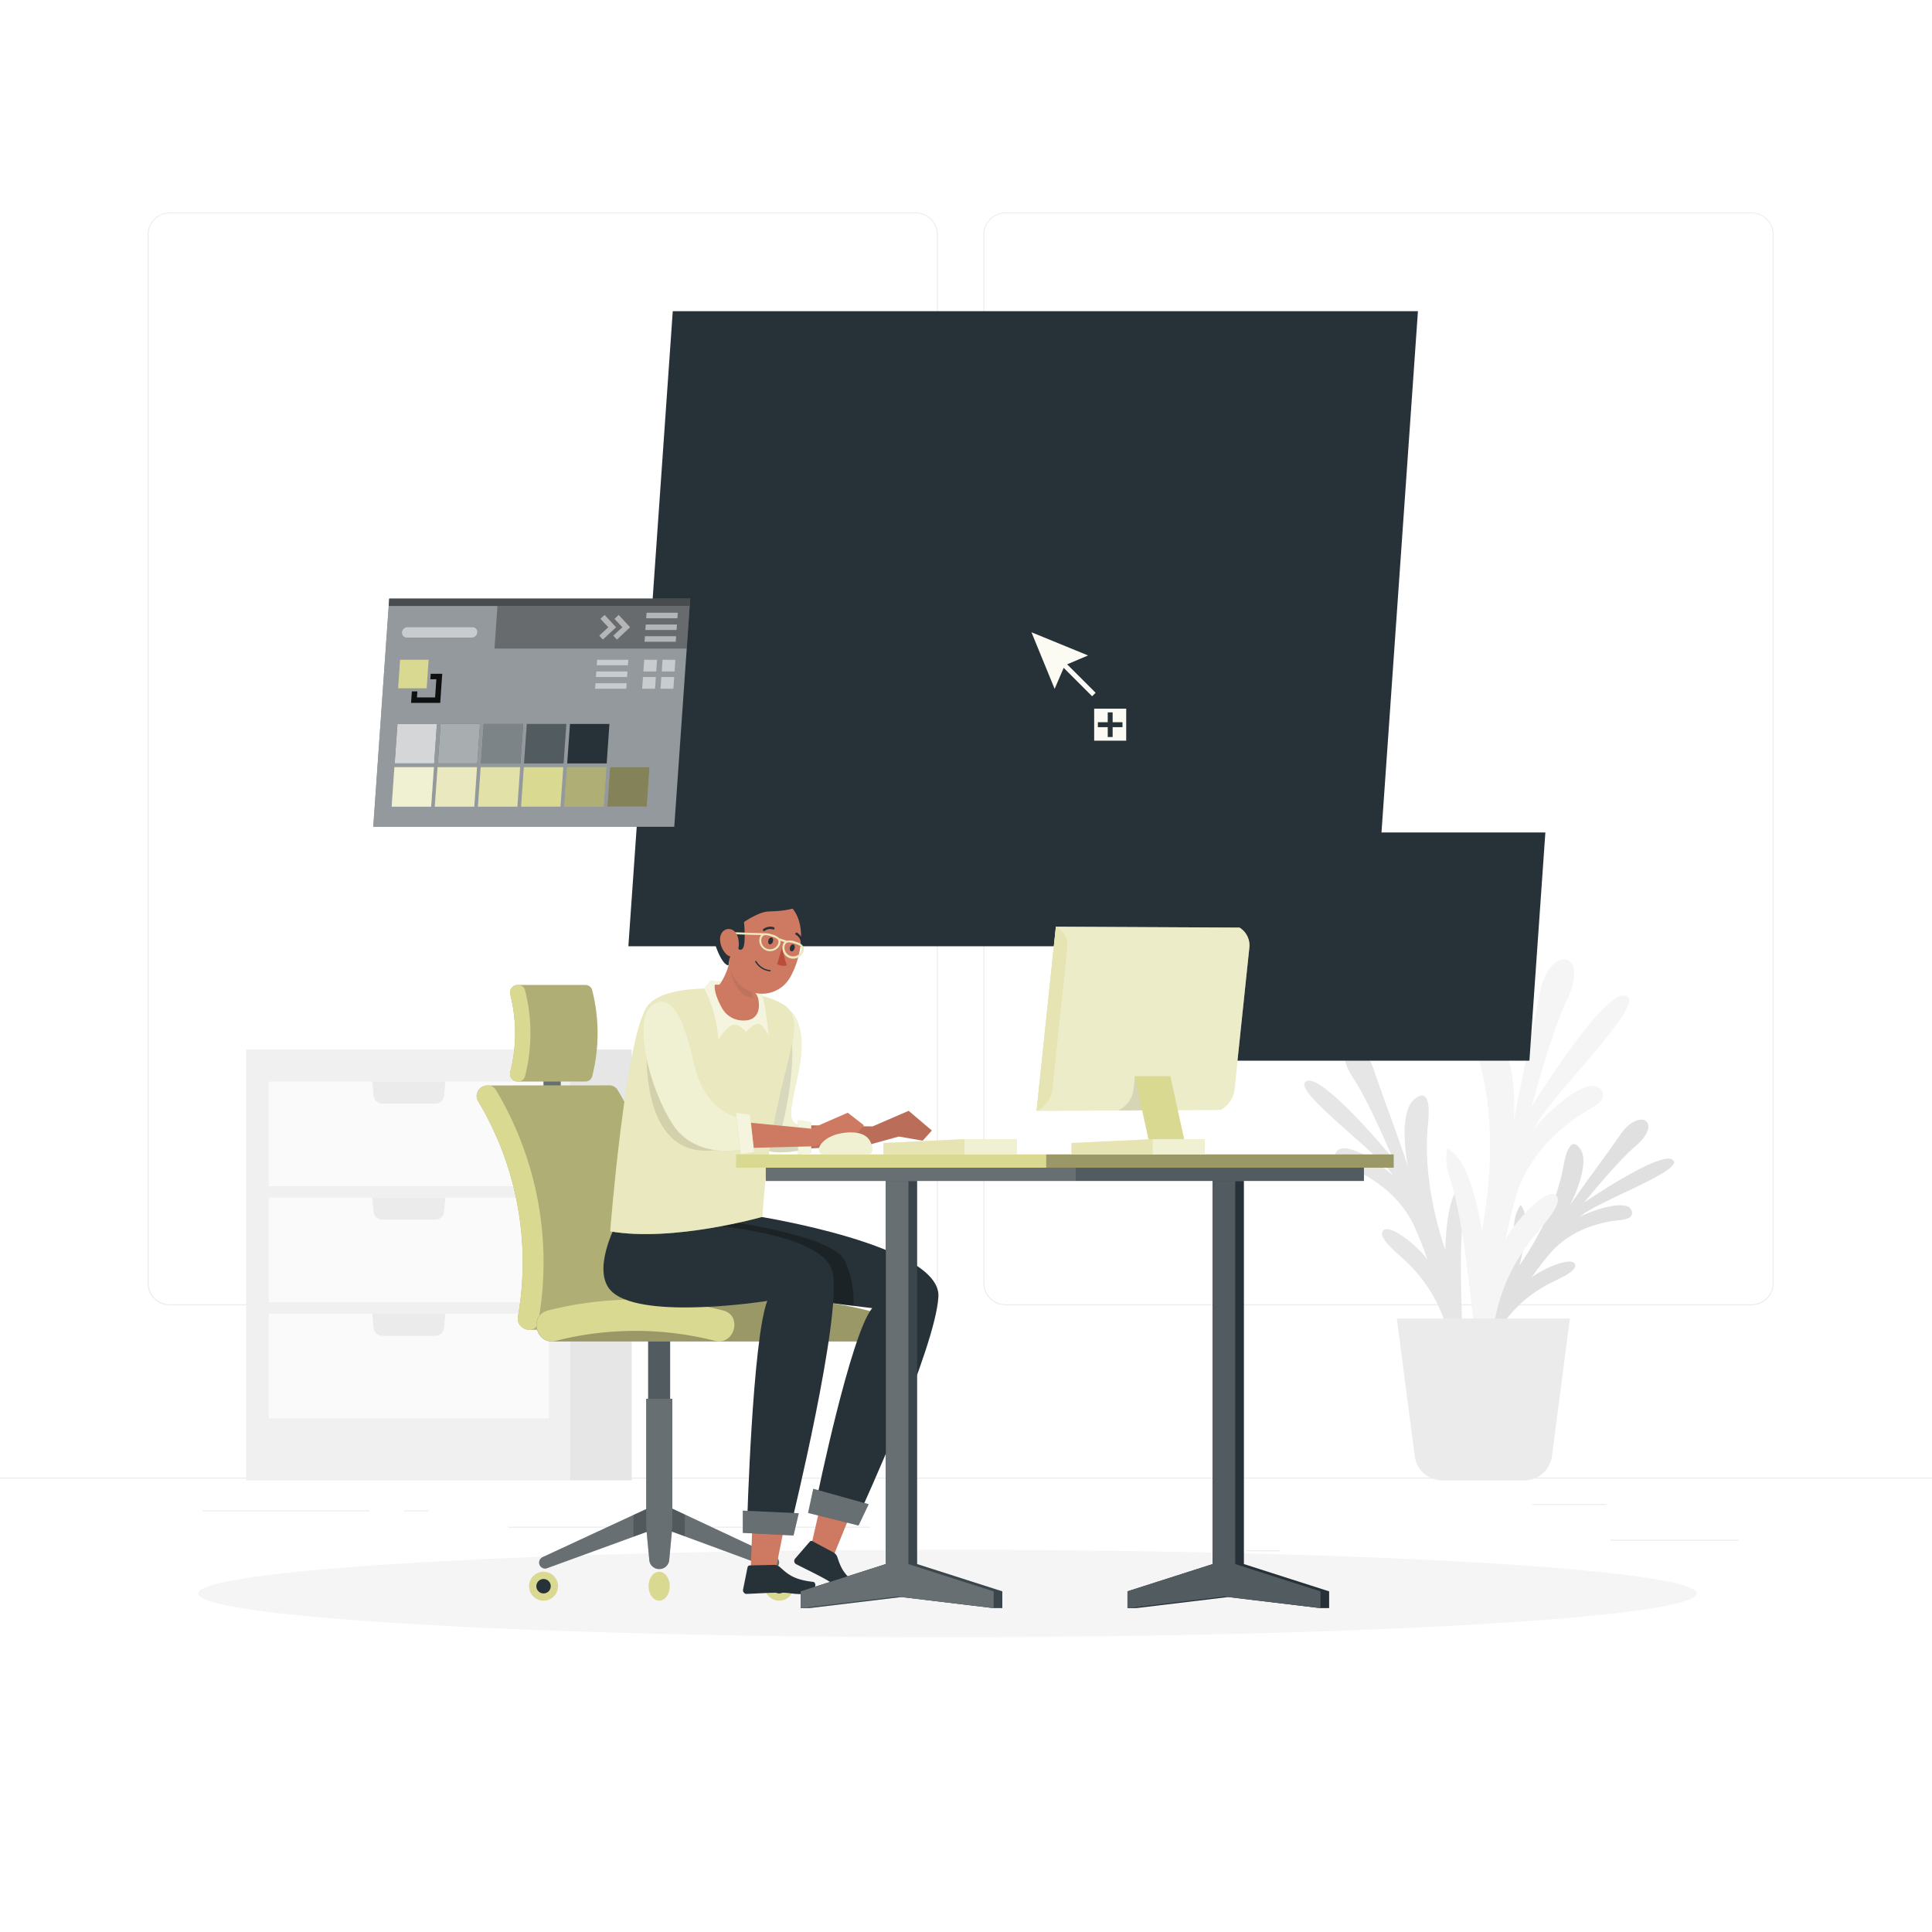 <svg class="animated" id="freepik_stories-add-color" xmlns="http://www.w3.org/2000/svg" viewBox="0 0 500 500" version="1.1" xmlns:xlink="http://www.w3.org/1999/xlink" xmlns:svgjs="http://svgjs.com/svgjs"><style>svg#freepik_stories-add-color:not(.animated) .animable {opacity: 0;}svg#freepik_stories-add-color.animated #freepik--background-complete--inject-18 {animation: 1.5s Infinite  linear heartbeat;animation-delay: 0s;}svg#freepik_stories-add-color.animated #elbxurtmx8dmi {animation: 1s 1 forwards ease-out slideDown;animation-delay: 0s;}svg#freepik_stories-add-color.animated #elnvwe2vzgx7 {animation: 1s 1 forwards ease-out slideDown;animation-delay: 0.026s;opacity: 0}svg#freepik_stories-add-color.animated #elz59e2kp4yw {animation: 1s 1 forwards ease-out slideDown;animation-delay: 0.053s;opacity: 0}svg#freepik_stories-add-color.animated #elchbl6ywim {animation: 1s 1 forwards ease-out slideDown;animation-delay: 0.079s;opacity: 0}svg#freepik_stories-add-color.animated #elm73xbt3sdxa {animation: 1s 1 forwards ease-out slideDown;animation-delay: 0.105s;opacity: 0}svg#freepik_stories-add-color.animated #elc6y8jj5vcl {animation: 1s 1 forwards ease-out slideDown;animation-delay: 0.132s;opacity: 0}svg#freepik_stories-add-color.animated #elum63344zfxb {animation: 1s 1 forwards ease-out slideDown;animation-delay: 0.158s;opacity: 0}svg#freepik_stories-add-color.animated #elkbf4y7jj0hn {animation: 1s 1 forwards ease-out slideDown;animation-delay: 0.184s;opacity: 0}svg#freepik_stories-add-color.animated #eltdiom1ohuw9 {animation: 1s 1 forwards ease-out slideDown;animation-delay: 0.211s;opacity: 0}svg#freepik_stories-add-color.animated #elm23pqgwdcbb {animation: 1s 1 forwards ease-out slideDown;animation-delay: 0.237s;opacity: 0}svg#freepik_stories-add-color.animated #el9fr0u25jxu6 {animation: 1s 1 forwards ease-out slideDown;animation-delay: 0.263s;opacity: 0}svg#freepik_stories-add-color.animated #elpttzn7vf91 {animation: 1s 1 forwards ease-out slideDown;animation-delay: 0.289s;opacity: 0}svg#freepik_stories-add-color.animated #elghwsmywe45 {animation: 1s 1 forwards ease-out slideDown;animation-delay: 0.316s;opacity: 0}svg#freepik_stories-add-color.animated #el685yutdr3dc {animation: 1s 1 forwards ease-out slideDown;animation-delay: 0.342s;opacity: 0}svg#freepik_stories-add-color.animated #elmxbjsg61mqd {animation: 1s 1 forwards ease-out slideDown;animation-delay: 0.368s;opacity: 0}svg#freepik_stories-add-color.animated #els1i12ltwhwb {animation: 1s 1 forwards ease-out slideDown;animation-delay: 0.395s;opacity: 0}svg#freepik_stories-add-color.animated #elnsu37z4ffbf {animation: 1s 1 forwards ease-out slideDown;animation-delay: 0.421s;opacity: 0}svg#freepik_stories-add-color.animated #ellr0t06o33ud {animation: 1s 1 forwards ease-out slideDown;animation-delay: 0.447s;opacity: 0}svg#freepik_stories-add-color.animated #elgr9kw4bw4i {animation: 1s 1 forwards ease-out slideDown;animation-delay: 0.474s;opacity: 0}svg#freepik_stories-add-color.animated #elfp6in55sfb6 {animation: 1s 1 forwards ease-out slideDown;animation-delay: 0.5s;opacity: 0}svg#freepik_stories-add-color.animated #elm2x89km924g {animation: 1s 1 forwards ease-out slideDown;animation-delay: 0.526s;opacity: 0}svg#freepik_stories-add-color.animated #elttfowgvhqhm {animation: 1s 1 forwards ease-out slideDown;animation-delay: 0.553s;opacity: 0}svg#freepik_stories-add-color.animated #elnd8s9982pns {animation: 1s 1 forwards ease-out slideDown;animation-delay: 0.579s;opacity: 0}svg#freepik_stories-add-color.animated #elsu9oezoujpd {animation: 1s 1 forwards ease-out slideDown;animation-delay: 0.605s;opacity: 0}svg#freepik_stories-add-color.animated #el1o66emyvynh {animation: 1s 1 forwards ease-out slideDown;animation-delay: 0.632s;opacity: 0}svg#freepik_stories-add-color.animated #elklgzuqwa1i {animation: 1s 1 forwards ease-out slideDown;animation-delay: 0.658s;opacity: 0}svg#freepik_stories-add-color.animated #elpd6enjop84 {animation: 1s 1 forwards ease-out slideDown;animation-delay: 0.684s;opacity: 0}svg#freepik_stories-add-color.animated #elvtc4ik95ezh {animation: 1s 1 forwards ease-out slideDown;animation-delay: 0.711s;opacity: 0}svg#freepik_stories-add-color.animated #elhlt73hsukq {animation: 1s 1 forwards ease-out slideDown;animation-delay: 0.737s;opacity: 0}svg#freepik_stories-add-color.animated #el2zglsc4zl4a {animation: 1s 1 forwards ease-out slideDown;animation-delay: 0.763s;opacity: 0}svg#freepik_stories-add-color.animated #elw7j9mvvqvj {animation: 1s 1 forwards ease-out slideDown;animation-delay: 0.789s;opacity: 0}svg#freepik_stories-add-color.animated #eluefle8fcz {animation: 1s 1 forwards ease-out slideDown;animation-delay: 0.816s;opacity: 0}svg#freepik_stories-add-color.animated #el3fyf0ox6eu {animation: 1s 1 forwards ease-out slideDown;animation-delay: 0.842s;opacity: 0}svg#freepik_stories-add-color.animated #elptnqeicizfj {animation: 1s 1 forwards ease-out slideDown;animation-delay: 0.868s;opacity: 0}svg#freepik_stories-add-color.animated #ely3d0xxx9hqk {animation: 1s 1 forwards ease-out slideDown;animation-delay: 0.895s;opacity: 0}svg#freepik_stories-add-color.animated #elgg2qoy15xdq {animation: 1s 1 forwards ease-out slideDown;animation-delay: 0.921s;opacity: 0}svg#freepik_stories-add-color.animated #elstpbaqp5hg8 {animation: 1s 1 forwards ease-out slideDown;animation-delay: 0.947s;opacity: 0}svg#freepik_stories-add-color.animated #elzdjq17xvwtr {animation: 1s 1 forwards ease-out slideDown;animation-delay: 0.974s;opacity: 0}svg#freepik_stories-add-color.animated #freepik--Artboard--inject-18 {animation: 1s 1 forwards ease-out slideDown,1.5s Infinite  linear floating;animation-delay: 0s,1s;}svg#freepik_stories-add-color.animated #el2a9m2z4vytm {animation: 1s 1 forwards cubic-bezier(.36,-0.01,.5,1.38) slideDown;animation-delay: 0s;}svg#freepik_stories-add-color.animated #el7rtmspwxzj {animation: 1s 1 forwards cubic-bezier(.36,-0.01,.5,1.38) slideDown;animation-delay: 0.05s;opacity: 0}svg#freepik_stories-add-color.animated #elkfymiocmkd {animation: 1s 1 forwards cubic-bezier(.36,-0.01,.5,1.38) slideDown;animation-delay: 0.1s;opacity: 0}svg#freepik_stories-add-color.animated #elgomrq2xkfcc {animation: 1s 1 forwards cubic-bezier(.36,-0.01,.5,1.38) slideDown;animation-delay: 0.15s;opacity: 0}svg#freepik_stories-add-color.animated #el2757vbisl0e {animation: 1s 1 forwards cubic-bezier(.36,-0.01,.5,1.38) slideDown;animation-delay: 0.2s;opacity: 0}svg#freepik_stories-add-color.animated #eldyihk49m3le {animation: 1s 1 forwards cubic-bezier(.36,-0.01,.5,1.38) slideDown;animation-delay: 0.25s;opacity: 0}svg#freepik_stories-add-color.animated #elufnfa92b11 {animation: 1s 1 forwards cubic-bezier(.36,-0.01,.5,1.38) slideDown;animation-delay: 0.3s;opacity: 0}svg#freepik_stories-add-color.animated #eld9wo4qovxgl {animation: 1s 1 forwards cubic-bezier(.36,-0.01,.5,1.38) slideDown;animation-delay: 0.35s;opacity: 0}svg#freepik_stories-add-color.animated #eld0r9z2zdsg {animation: 1s 1 forwards cubic-bezier(.36,-0.01,.5,1.38) slideDown;animation-delay: 0.4s;opacity: 0}svg#freepik_stories-add-color.animated #elw79nz240rq {animation: 1s 1 forwards cubic-bezier(.36,-0.01,.5,1.38) slideDown;animation-delay: 0.45s;opacity: 0}svg#freepik_stories-add-color.animated #elyqh9omgggb {animation: 1s 1 forwards cubic-bezier(.36,-0.01,.5,1.38) slideDown;animation-delay: 0.5s;opacity: 0}svg#freepik_stories-add-color.animated #el4b0i75qyzpm {animation: 1s 1 forwards cubic-bezier(.36,-0.01,.5,1.38) slideDown;animation-delay: 0.55s;opacity: 0}svg#freepik_stories-add-color.animated #elj4ausntttos {animation: 1s 1 forwards cubic-bezier(.36,-0.01,.5,1.38) slideDown;animation-delay: 0.6s;opacity: 0}svg#freepik_stories-add-color.animated #elajupt1enmum {animation: 1s 1 forwards cubic-bezier(.36,-0.01,.5,1.38) slideDown;animation-delay: 0.65s;opacity: 0}svg#freepik_stories-add-color.animated #el823sg3f7xsc {animation: 1s 1 forwards cubic-bezier(.36,-0.01,.5,1.38) slideDown;animation-delay: 0.7s;opacity: 0}svg#freepik_stories-add-color.animated #el4uw8b92896l {animation: 1s 1 forwards cubic-bezier(.36,-0.01,.5,1.38) slideDown;animation-delay: 0.75s;opacity: 0}svg#freepik_stories-add-color.animated #elu32uxg14lu {animation: 1s 1 forwards cubic-bezier(.36,-0.01,.5,1.38) slideDown;animation-delay: 0.8s;opacity: 0}svg#freepik_stories-add-color.animated #elsq7gz5x11 {animation: 1s 1 forwards cubic-bezier(.36,-0.01,.5,1.38) slideDown;animation-delay: 0.85s;opacity: 0}svg#freepik_stories-add-color.animated #eljkg6100mekf {animation: 1s 1 forwards cubic-bezier(.36,-0.01,.5,1.38) slideDown;animation-delay: 0.9s;opacity: 0}svg#freepik_stories-add-color.animated #eln6p8vu532gf {animation: 1s 1 forwards cubic-bezier(.36,-0.01,.5,1.38) slideDown;animation-delay: 0.95s;opacity: 0}svg#freepik_stories-add-color.animated #freepik--tools-2--inject-18 {animation: 1s 1 forwards cubic-bezier(.36,-0.01,.5,1.38) slideDown,1.5s Infinite  linear floating;animation-delay: 0s,1s;}svg#freepik_stories-add-color.animated #freepik--tools-1--inject-18 {animation: 1.5s Infinite  linear heartbeat;animation-delay: 0s;}svg#freepik_stories-add-color.animated #freepik--Character--inject-18 {animation: 3s Infinite  linear shake;animation-delay: 0s;}            @keyframes heartbeat {                0% {                    transform: scale(1);                }                10% {                    transform: scale(1.1);                }                30% {                    transform: scale(1);                }                40% {                    transform: scale(1);                }                50% {                    transform: scale(1.1);                }                60% {                    transform: scale(1);                }                100% {                    transform: scale(1);                }            }                    @keyframes slideDown {                0% {                    opacity: 0;                    transform: translateY(-30px);                }                100% {                    opacity: 1;                    transform: translateY(0);                }            }                    @keyframes floating {                0% {                    opacity: 1;                    transform: translateY(0px);                }                50% {                    transform: translateY(-10px);                }                100% {                    opacity: 1;                    transform: translateY(0px);                }            }                    @keyframes shake {                10%, 90% {                    transform: translate3d(-1px, 0, 0);                  }                  20%, 80% {                    transform: translate3d(2px, 0, 0);                  }                  30%, 50%, 70% {                    transform: translate3d(-4px, 0, 0);                  }                  40%, 60% {                    transform: translate3d(4px, 0, 0);                  }            }        </style><g id="freepik--background-complete--inject-18" class="animable" style="transform-origin: 250px 228.23px;"><rect x="416.78" y="398.49" width="33.12" height="0.25" style="fill: rgb(235, 235, 235); transform-origin: 433.34px 398.615px;" id="el03b4tspic9os" class="animable"></rect><rect x="322.53" y="401.21" width="8.69" height="0.25" style="fill: rgb(235, 235, 235); transform-origin: 326.875px 401.335px;" id="eliwvqi3r350c" class="animable"></rect><rect x="396.59" y="389.21" width="19.19" height="0.25" style="fill: rgb(235, 235, 235); transform-origin: 406.185px 389.335px;" id="elzfvb9rdhfl" class="animable"></rect><rect x="52.46" y="390.89" width="43.19" height="0.25" style="fill: rgb(235, 235, 235); transform-origin: 74.055px 391.015px;" id="elxsoxzdb76r" class="animable"></rect><rect x="104.56" y="390.89" width="6.33" height="0.25" style="fill: rgb(235, 235, 235); transform-origin: 107.725px 391.015px;" id="elmc8satxs9po" class="animable"></rect><rect x="131.47" y="395.11" width="93.68" height="0.25" style="fill: rgb(235, 235, 235); transform-origin: 178.31px 395.235px;" id="elcbk50acx04g" class="animable"></rect><path d="M237,337.8H43.92a5.71,5.71,0,0,1-5.71-5.71V60.66A5.71,5.71,0,0,1,43.92,55H237a5.71,5.71,0,0,1,5.71,5.71V332.09A5.71,5.71,0,0,1,237,337.8ZM43.92,55.2a5.47,5.47,0,0,0-5.46,5.46V332.09a5.47,5.47,0,0,0,5.46,5.46H237a5.47,5.47,0,0,0,5.46-5.46V60.66A5.47,5.47,0,0,0,237,55.2Z" style="fill: rgb(235, 235, 235); transform-origin: 140.46px 196.4px;" id="eleq5591zi745" class="animable"></path><path d="M453.31,337.8H260.21a5.72,5.72,0,0,1-5.71-5.71V60.66A5.72,5.72,0,0,1,260.21,55h193.1A5.71,5.71,0,0,1,459,60.66V332.09A5.71,5.71,0,0,1,453.31,337.8ZM260.21,55.2a5.47,5.47,0,0,0-5.46,5.46V332.09a5.47,5.47,0,0,0,5.46,5.46h193.1a5.47,5.47,0,0,0,5.46-5.46V60.66a5.47,5.47,0,0,0-5.46-5.46Z" style="fill: rgb(235, 235, 235); transform-origin: 356.75px 196.4px;" id="elyow4wdkjtsg" class="animable"></path><rect y="382.4" width="500" height="0.25" style="fill: rgb(235, 235, 235); transform-origin: 250px 382.525px;" id="eli7jw2bc84nh" class="animable"></rect><path d="M378.37,348.17c.12-12.13-1.12-25.32.76-36.56a11.51,11.51,0,0,0-.33-5.79c-4.16,2.69-4.63,13.39-4.76,17.73-3.47-10.43-5.59-22.13-4.46-32.82.41-3.88.41-9.63-3.67-6.12-3.62,3.11-2.28,13.94-1.45,17.56-2.74-8.49-6.13-17-8.88-25.25-3.26-9.81-11.67-7.41-5.37,2.08,4.12,6.2,10.19,20.69,10.19,20.69s-19.32-23.43-22.67-19.6c-2.47,2.82,19.46,18.65,22.89,24.29-2.95-3-13.09-10.09-15-5.92-1,2.28,2.81,3.19,5.23,4.38,6.47,3.2,11.79,7.58,15.06,14.25,1.55,3.54,2.26,5.34,3.55,9-2-3.15-10.41-10.23-11.71-7.33-.88,2,4.26,5.81,6.78,8.33,6.2,6.21,9.4,13,11.13,21.51Z" style="fill: rgb(230, 230, 230); transform-origin: 358.445px 309.613px;" id="elxpbzhd0ozrn" class="animable"></path><path d="M383.89,346.62c2.76-10,6.89-20.46,8-30.1a9.76,9.76,0,0,1,1.64-4.67c2.77,3.19.62,12-.29,15.63,5.3-7.71,9.8-16.78,11.4-25.8.58-3.27,1.94-8,4.45-4.15,2.22,3.41-1.43,12-3,14.72,4.25-6.3,9-12.44,13.22-18.57,5-7.26,11.3-3.31,3.9,3-4.83,4.1-13.22,14.53-13.22,14.53s21.35-14.61,23.18-10.69c1.36,2.89-20.32,10.67-24.46,14.48,3.11-1.73,13.09-5.17,13.64-1.32.3,2.11-3.06,2-5.31,2.35-6.06,1.09-11.45,3.42-15.69,8.11-2.11,2.53-3.12,3.83-5,6.52,2.41-2.1,10.93-5.92,11.31-3.24.26,1.82-4.86,3.75-7.51,5.22-6.54,3.62-10.75,8.39-14.19,15Z" style="fill: rgb(224, 224, 224); transform-origin: 408.561px 318.707px;" id="elx6ew7nhefnr" class="animable"></path><path d="M382.41,350c-2.27-15.12-3-31.78-7.3-45.48a14.42,14.42,0,0,1-.59-7.29c5.65,2.64,8.09,15.9,9,21.29,2.52-13.61,3.13-28.57-.13-41.72-1.19-4.77-2.19-11.94,3.51-8.28,5.06,3.26,5.26,17,4.86,21.67,2-11.08,4.7-22.24,6.69-33.05,2.37-12.81,13.28-11.27,7.06,1.66-4.06,8.45-9.12,27.59-9.12,27.59s20.05-32.59,24.88-28.4c3.57,3.1-21,26.65-24.33,34.29,3.16-4.2,14.57-14.86,17.63-10,1.68,2.67-2.95,4.47-5.76,6.38-7.52,5.11-13.4,11.5-16.31,20.39-1.33,4.68-1.91,7.05-2.88,11.83,2-4.28,11.22-14.57,13.34-11.17,1.43,2.29-4.31,8-7,11.57-6.65,8.83-9.47,17.8-10.14,28.77Z" style="fill: rgb(245, 245, 245); transform-origin: 397.961px 299.165px;" id="elqqksz14k7dn" class="animable"></path><path d="M361.49,341.24l4.65,35.62a7.21,7.21,0,0,0,7.14,6.27H394.5a7.21,7.21,0,0,0,7.14-6.27l4.65-35.62Z" style="fill: rgb(235, 235, 235); transform-origin: 383.89px 362.185px;" id="elwcvp5m4vn5r" class="animable"></path><rect x="63.69" y="271.62" width="83.8" height="111.51" style="fill: rgb(240, 240, 240); transform-origin: 105.59px 327.375px;" id="elcdyaa8hjt5n" class="animable"></rect><rect x="147.49" y="271.62" width="15.99" height="111.51" style="fill: rgb(230, 230, 230); transform-origin: 155.485px 327.375px;" id="el9a6ooom5ong" class="animable"></rect><rect x="69.56" y="279.89" width="72.49" height="27.08" style="fill: rgb(250, 250, 250); transform-origin: 105.805px 293.43px;" id="elu8lfzovio2" class="animable"></rect><path d="M96.35,279.89l.32,3.61a2.31,2.31,0,0,0,2.3,2.11h13.68a2.31,2.31,0,0,0,2.29-2.11l.32-3.61Z" style="fill: rgb(235, 235, 235); transform-origin: 105.805px 282.75px;" id="elfk50rnt7iu" class="animable"></path><rect x="69.56" y="309.93" width="72.49" height="27.08" style="fill: rgb(250, 250, 250); transform-origin: 105.805px 323.47px;" id="el38hr0mvoj52" class="animable"></rect><path d="M96.35,309.93l.32,3.61a2.3,2.3,0,0,0,2.3,2.1h13.68a2.3,2.3,0,0,0,2.29-2.1l.32-3.61Z" style="fill: rgb(235, 235, 235); transform-origin: 105.805px 312.785px;" id="elcdwwfj1cre" class="animable"></path><rect x="69.56" y="339.97" width="72.49" height="27.08" style="fill: rgb(250, 250, 250); transform-origin: 105.805px 353.51px;" id="elf8pbvstpii" class="animable"></rect><path d="M96.35,340l.32,3.61a2.3,2.3,0,0,0,2.3,2.1h13.68a2.3,2.3,0,0,0,2.29-2.1l.32-3.61Z" style="fill: rgb(235, 235, 235); transform-origin: 105.805px 342.855px;" id="elb1ueu4rk6mv" class="animable"></path></g><g id="freepik--Shadow--inject-18" class="animable" style="transform-origin: 245.18px 412.39px;"><ellipse id="freepik--path--inject-18" cx="245.18" cy="412.39" rx="193.89" ry="11.32" style="fill: rgb(245, 245, 245); transform-origin: 245.18px 412.39px;" class="animable"></ellipse></g><g id="freepik--Artboard--inject-18" class="animable" style="transform-origin: 264.79px 162.715px;"><polygon points="355.47 244.89 162.62 244.89 174.11 80.54 366.96 80.54 355.47 244.89" style="fill: rgb(38, 50, 56); transform-origin: 264.79px 162.715px;" id="elbxurtmx8dmi" class="animable"></polygon><g id="elnvwe2vzgx7"><polygon points="355.47 244.89 162.62 244.89 174.11 80.54 366.96 80.54 355.47 244.89" style="fill: rgb(255, 255, 255); opacity: 0.9; transform-origin: 264.79px 162.715px;" class="animable"></polygon></g><g id="elz59e2kp4yw"><polygon points="165.65 201.55 162.62 244.89 355.47 244.89 358.5 201.55 165.65 201.55" style="opacity: 0.1; transform-origin: 260.56px 223.22px;" class="animable"></polygon></g><path d="M320.25,205.05h0a.89.89,0,0,1-.91-1l1.33-32.32h3.8l-3.18,32.32A1.07,1.07,0,0,1,320.25,205.05Z" style="fill: rgb(38, 50, 56); transform-origin: 321.902px 188.39px;" id="elchbl6ywim" class="animable"></path><path d="M305.62,203.15h0a.89.89,0,0,1-.89-1.07l5.5-30.3H314l-7.4,30.57A1.06,1.06,0,0,1,305.62,203.15Z" style="fill: rgb(38, 50, 56); transform-origin: 309.356px 187.465px;" id="elm73xbt3sdxa" class="animable"></path><path d="M335.14,203.15h0a1.05,1.05,0,0,0,1-1.07l-1.26-30.3h-3.8l3.12,30.57A.89.89,0,0,0,335.14,203.15Z" style="fill: rgb(38, 50, 56); transform-origin: 333.61px 187.466px;" id="elc6y8jj5vcl" class="animable"></path><g id="elum63344zfxb"><g style="opacity: 0.6; transform-origin: 320.426px 188.39px;" class="animable"><path d="M320.25,205.05h0a.89.89,0,0,1-.91-1l1.33-32.32h3.8l-3.18,32.32A1.07,1.07,0,0,1,320.25,205.05Z" style="fill: rgb(255, 255, 255); transform-origin: 321.902px 188.39px;" id="elyphw4c2o5rh" class="animable"></path><path d="M305.62,203.15h0a.89.89,0,0,1-.89-1.07l5.5-30.3H314l-7.4,30.57A1.06,1.06,0,0,1,305.62,203.15Z" style="fill: rgb(255, 255, 255); transform-origin: 309.356px 187.465px;" id="eluc59eyg7isg" class="animable"></path><path d="M335.14,203.15h0a1.05,1.05,0,0,0,1-1.07l-1.26-30.3h-3.8l3.12,30.57A.89.89,0,0,0,335.14,203.15Z" style="fill: rgb(255, 255, 255); transform-origin: 333.61px 187.466px;" id="ela670k5bzb1" class="animable"></path></g></g><polygon points="235.63 90.56 366.26 90.56 366.96 80.54 236.34 80.54 235.63 90.56" style="fill: rgb(38, 50, 56); transform-origin: 301.295px 85.55px;" id="elkbf4y7jj0hn" class="animable"></polygon><g id="eltdiom1ohuw9"><polygon points="235.63 90.56 366.26 90.56 366.96 80.54 236.34 80.54 235.63 90.56" style="fill: rgb(255, 255, 255); opacity: 0.7; transform-origin: 301.295px 85.55px;" class="animable"></polygon></g><g id="elm23pqgwdcbb"><polygon points="301.65 80.54 236.34 80.54 235.63 90.56 300.95 90.56 301.65 80.54" style="fill: rgb(255, 255, 255); opacity: 0.3; transform-origin: 268.64px 85.55px;" class="animable"></polygon></g><polygon points="356.12 92.93 345.66 242.51 353.26 242.51 363.72 92.93 356.12 92.93" style="fill: rgb(38, 50, 56); transform-origin: 354.69px 167.72px;" id="el9fr0u25jxu6" class="animable"></polygon><g id="elpttzn7vf91"><polygon points="356.12 92.93 345.66 242.51 353.26 242.51 363.72 92.93 356.12 92.93" style="fill: rgb(255, 255, 255); opacity: 0.6; transform-origin: 354.69px 167.72px;" class="animable"></polygon></g><path d="M227.21,88.71h-47.5a1.45,1.45,0,0,1-1.47-1.58h0a1.73,1.73,0,0,1,1.7-1.58h47.5a1.46,1.46,0,0,1,1.47,1.58h0A1.72,1.72,0,0,1,227.21,88.71Z" style="fill: rgb(38, 50, 56); transform-origin: 203.575px 87.13px;" id="elghwsmywe45" class="animable"></path><g id="el685yutdr3dc"><path d="M227.21,88.71h-47.5a1.45,1.45,0,0,1-1.47-1.58h0a1.73,1.73,0,0,1,1.7-1.58h47.5a1.46,1.46,0,0,1,1.47,1.58h0A1.72,1.72,0,0,1,227.21,88.71Z" style="fill: rgb(255, 255, 255); opacity: 0.5; transform-origin: 203.575px 87.13px;" class="animable"></path></g><path d="M279.78,227.21h0a1.26,1.26,0,0,0,1.23-1.45l-6.53-37.42h-4.09l8.32,38A1.08,1.08,0,0,0,279.78,227.21Z" style="fill: rgb(38, 50, 56); transform-origin: 275.707px 207.775px;" id="elmxbjsg61mqd" class="animable"></path><path d="M259.36,227.21h.06a1.27,1.27,0,0,0,1.25-1.33l-2.38-37.54h-4.1l4.09,37.9A1.08,1.08,0,0,0,259.36,227.21Z" style="fill: rgb(38, 50, 56); transform-origin: 257.431px 207.775px;" id="els1i12ltwhwb" class="animable"></path><g id="elnsu37z4ffbf"><g style="opacity: 0.5; transform-origin: 267.607px 207.775px;" class="animable"><path d="M279.78,227.21h0a1.26,1.26,0,0,0,1.23-1.45l-6.53-37.42h-4.09l8.32,38A1.08,1.08,0,0,0,279.78,227.21Z" style="fill: rgb(255, 255, 255); transform-origin: 275.707px 207.775px;" id="el4uz0tm9ajbj" class="animable"></path><path d="M259.36,227.21h.06a1.27,1.27,0,0,0,1.25-1.33l-2.38-37.54h-4.1l4.09,37.9A1.08,1.08,0,0,0,259.36,227.21Z" style="fill: rgb(255, 255, 255); transform-origin: 257.431px 207.775px;" id="eljfkrzr9euxj" class="animable"></path></g></g><path d="M218.4,178.1h34.34L249,129.69c-.94-12.22-11-22-22.77-22h-8.9c-11.72,0-20.79,9.75-20.44,22L197.7,157Z" style="fill: rgb(218, 217, 146); transform-origin: 224.81px 142.895px;" id="ellr0t06o33ud" class="animable"></path><g id="elgr9kw4bw4i"><path d="M218.4,178.1h34.34L249,129.69c-.94-12.22-11-22-22.77-22h-8.9c-11.72,0-20.79,9.75-20.44,22L197.7,157Z" style="fill: rgb(255, 255, 255); opacity: 0.7; transform-origin: 224.81px 142.895px;" class="animable"></path></g><path d="M262.86,178.1H208.44L207,129.69c-.36-12.22,8.72-22,20.44-22h8.9c11.72,0,21.82,9.75,22.76,22Z" style="fill: rgb(218, 217, 146); transform-origin: 234.925px 142.895px;" id="elfp6in55sfb6" class="animable"></path><path d="M253.13,194.72a45.6,45.6,0,0,0,33.25-15,46.41,46.41,0,0,0,11.94-27.3,6.85,6.85,0,0,0-6.86-7.38h-23a8.18,8.18,0,0,0-7.89,7.38c-.07.83-.15,1.66-.27,2.49-.06.47-.48,2.28-.26,1.48a44.3,44.3,0,0,1-1.53,4.87c-.23.59-.49,1.17-.75,1.74.15-.36-.55,1.06-.76,1.42a44.65,44.65,0,0,1-2.85,4.27c-.05.05-.15.19-.26.32s-.34.42-.42.5c-.54.59-1.09,1.17-1.67,1.74s-1.31,1.24-2,1.83l-.93.77-.78.58-1.34.87c-.68.43-1.38.83-2.09,1.22s-1.21.62-1.83.91a39.64,39.64,0,0,1-3.47-2c-.63-.42-1.22-.89-1.84-1.32,1.31.92-.37-.34-.73-.67a31.86,31.86,0,0,1-3.41-3.74c-.09-.12-.18-.25-.28-.37.18.21-.5-.75-.6-.91-.44-.73-.86-1.47-1.25-2.23s-.75-1.54-1.08-2.33c-.15-.35-.27-.72-.42-1.07.65,1.59,0-.16-.11-.43a32.43,32.43,0,0,1-1.08-5.2c-.05-.39-.07-.8-.13-1.19.26,1.75,0-.14,0-.47,0-1,0-2.07.08-3.11.23-3.86-2.84-7.56-6.87-7.38h-23a8.19,8.19,0,0,0-7.9,7.38c-1.09,17.92,9.05,33.58,25.32,39.82a38.75,38.75,0,0,0,14.52,2.45Z" style="fill: rgb(218, 217, 146); transform-origin: 244.5px 169.862px;" id="elm2x89km924g" class="animable"></path><g id="elttfowgvhqhm"><path d="M253.13,194.72a45.6,45.6,0,0,0,33.25-15,46.41,46.41,0,0,0,11.94-27.3,6.85,6.85,0,0,0-6.86-7.38h-23a8.18,8.18,0,0,0-7.89,7.38c-.07.83-.15,1.66-.27,2.49-.06.47-.48,2.28-.26,1.48a44.3,44.3,0,0,1-1.53,4.87c-.23.59-.49,1.17-.75,1.74.15-.36-.55,1.06-.76,1.42a44.65,44.65,0,0,1-2.85,4.27c-.05.05-.15.19-.26.32s-.34.42-.42.5c-.54.59-1.09,1.17-1.67,1.74s-1.31,1.24-2,1.83l-.93.77-.78.58-1.34.87c-.68.43-1.38.83-2.09,1.22s-1.21.62-1.83.91a39.64,39.64,0,0,1-3.47-2c-.63-.42-1.22-.89-1.84-1.32,1.31.92-.37-.34-.73-.67a31.86,31.86,0,0,1-3.41-3.74c-.09-.12-.18-.25-.28-.37.18.21-.5-.75-.6-.91-.44-.73-.86-1.47-1.25-2.23s-.75-1.54-1.08-2.33c-.15-.35-.27-.72-.42-1.07.65,1.59,0-.16-.11-.43a32.43,32.43,0,0,1-1.08-5.2c-.05-.39-.07-.8-.13-1.19.26,1.75,0-.14,0-.47,0-1,0-2.07.08-3.11.23-3.86-2.84-7.56-6.87-7.38h-23a8.19,8.19,0,0,0-7.9,7.38c-1.09,17.92,9.05,33.58,25.32,39.82a38.75,38.75,0,0,0,14.52,2.45Z" style="fill: rgb(255, 255, 255); opacity: 0.6; transform-origin: 244.5px 169.862px;" class="animable"></path></g><path d="M283.56,152.45c-.07.83-.14,1.66-.26,2.49-.08.52-.6,2.73-.16,1.09a47,47,0,0,1-1.64,5.26c-.3.76-.63,1.5-1,2.23.7-1.51-.28.49-.53.93a44.75,44.75,0,0,1-2.86,4.27c-.14.19-.94,1.21-.32.42s-.19.22-.35.4c-.55.59-1.1,1.17-1.68,1.74s-1.31,1.24-2,1.83c-.3.26-.61.52-.93.77-.16.13-1.53,1.12-.65.51.72-.5-1.21.78-1.47.94-.68.43-1.38.83-2.08,1.22s-1.44.73-2.17,1.07c-.22.11-1.41.62-.48.23s-.6.21-.79.28a37.24,37.24,0,0,1-4.69,1.33c-.51.1-2.74.44-1.06.24q-1.55.18-3.09.24a39,39,0,0,1-5-.17c-.39,0-1.34-.3.14,0-.39-.09-.79-.14-1.18-.21-.88-.18-1.74-.39-2.59-.63s-1.5-.45-2.23-.72c-.36-.13-.71-.29-1.08-.41-1-.32,1,.56.12.05-1.4-.8-2.86-1.47-4.21-2.38-.63-.42-1.22-.89-1.84-1.32,1.31.92-.37-.34-.73-.67a31.86,31.86,0,0,1-3.41-3.74c-.23-.29-.45-.6-.67-.9,1,1.38-.08-.17-.21-.38-.44-.73-.86-1.47-1.25-2.23s-.75-1.54-1.08-2.33c-.15-.35-.27-.72-.42-1.07.65,1.59,0-.16-.11-.43a32.43,32.43,0,0,1-1.08-5.2c-.05-.39-.07-.8-.13-1.19.26,1.75,0-.14,0-.47,0-1,0-2.07.08-3.11.23-3.86-2.84-7.56-6.87-7.38a8.17,8.17,0,0,0-7.89,7.38c-1.1,17.92,9.05,33.58,25.32,39.82,15.63,6,35.49.75,47.28-12.52a46.41,46.41,0,0,0,11.94-27.3,6.85,6.85,0,0,0-6.86-7.38,8.2,8.2,0,0,0-7.9,7.38Z" style="fill: rgb(218, 217, 146); transform-origin: 255.95px 169.879px;" id="elnd8s9982pns" class="animable"></path><g id="elsu9oezoujpd"><g style="opacity: 0.7; transform-origin: 255.95px 169.879px;" class="animable"><path d="M283.56,152.45c-.07.83-.14,1.66-.26,2.49-.08.52-.6,2.73-.16,1.09a47,47,0,0,1-1.64,5.26c-.3.76-.63,1.5-1,2.23.7-1.51-.28.49-.53.93a44.75,44.75,0,0,1-2.86,4.27c-.14.19-.94,1.21-.32.42s-.19.22-.35.4c-.55.59-1.1,1.17-1.68,1.74s-1.31,1.24-2,1.83c-.3.26-.61.52-.93.77-.16.13-1.53,1.12-.65.51.72-.5-1.21.78-1.47.94-.68.43-1.38.83-2.08,1.22s-1.44.73-2.17,1.07c-.22.11-1.41.62-.48.23s-.6.21-.79.28a37.24,37.24,0,0,1-4.69,1.33c-.51.1-2.74.44-1.06.24q-1.55.18-3.09.24a39,39,0,0,1-5-.17c-.39,0-1.34-.3.14,0-.39-.09-.79-.14-1.18-.21-.88-.18-1.74-.39-2.59-.63s-1.5-.45-2.23-.72c-.36-.13-.71-.29-1.08-.41-1-.32,1,.56.12.05-1.4-.8-2.86-1.47-4.21-2.38-.63-.42-1.22-.89-1.84-1.32,1.31.92-.37-.34-.73-.67a31.86,31.86,0,0,1-3.41-3.74c-.23-.29-.45-.6-.67-.9,1,1.38-.08-.17-.21-.38-.44-.73-.86-1.47-1.25-2.23s-.75-1.54-1.08-2.33c-.15-.35-.27-.72-.42-1.07.65,1.59,0-.16-.11-.43a32.43,32.43,0,0,1-1.08-5.2c-.05-.39-.07-.8-.13-1.19.26,1.75,0-.14,0-.47,0-1,0-2.07.08-3.11.23-3.86-2.84-7.56-6.87-7.38a8.17,8.17,0,0,0-7.89,7.38c-1.1,17.92,9.05,33.58,25.32,39.82,15.63,6,35.49.75,47.28-12.52a46.41,46.41,0,0,0,11.94-27.3,6.85,6.85,0,0,0-6.86-7.38,8.2,8.2,0,0,0-7.9,7.38Z" style="fill: rgb(255, 255, 255); transform-origin: 255.95px 169.879px;" id="elilypoxx4gt7" class="animable"></path></g></g><path d="M200.16,227.21h0a1.09,1.09,0,0,1-1-1.45l11.3-35.94a2.13,2.13,0,0,1,2-1.48h0a1.8,1.8,0,0,1,1.69,2.47l-12.76,35.55A1.28,1.28,0,0,1,200.16,227.21Z" style="fill: rgb(38, 50, 56); transform-origin: 206.689px 207.775px;" id="el1o66emyvynh" class="animable"></path><path d="M220.57,227.21h0a1.09,1.09,0,0,1-1.07-1.33l7.28-35.82a2.16,2.16,0,0,1,2.09-1.72h0a1.83,1.83,0,0,1,1.78,2.33l-8.81,35.57A1.28,1.28,0,0,1,220.57,227.21Z" style="fill: rgb(38, 50, 56); transform-origin: 225.096px 207.775px;" id="elklgzuqwa1i" class="animable"></path><g id="elpd6enjop84"><g style="opacity: 0.5; transform-origin: 214.909px 207.775px;" class="animable"><path d="M200.16,227.21h0a1.09,1.09,0,0,1-1-1.45l11.3-35.94a2.13,2.13,0,0,1,2-1.48h0a1.8,1.8,0,0,1,1.69,2.47l-12.76,35.55A1.28,1.28,0,0,1,200.16,227.21Z" style="fill: rgb(255, 255, 255); transform-origin: 206.689px 207.775px;" id="elwym12b1uypn" class="animable"></path><path d="M220.57,227.21h0a1.09,1.09,0,0,1-1.07-1.33l7.28-35.82a2.16,2.16,0,0,1,2.09-1.72h0a1.83,1.83,0,0,1,1.78,2.33l-8.81,35.57A1.28,1.28,0,0,1,220.57,227.21Z" style="fill: rgb(255, 255, 255); transform-origin: 225.096px 207.775px;" id="elovu8nt9a7tq" class="animable"></path></g></g><polygon points="329.53 165.68 327.55 165.68 322.83 158.34 325.68 158.34 329.53 165.68" style="fill: rgb(38, 50, 56); transform-origin: 326.18px 162.01px;" id="elvtc4ik95ezh" class="animable"></polygon><g id="elhlt73hsukq"><polygon points="329.53 165.68 327.55 165.68 322.83 158.34 325.68 158.34 329.53 165.68" style="fill: rgb(255, 255, 255); opacity: 0.7; transform-origin: 326.18px 162.01px;" class="animable"></polygon></g><polygon points="326.64 165.68 315.8 165.68 318.52 151.61 329.35 151.61 326.64 165.68" style="fill: rgb(38, 50, 56); transform-origin: 322.575px 158.645px;" id="el2zglsc4zl4a" class="animable"></polygon><g id="elw7j9mvvqvj"><polygon points="326.64 165.68 315.8 165.68 318.52 151.61 329.35 151.61 326.64 165.68" style="fill: rgb(255, 255, 255); opacity: 0.6; transform-origin: 322.575px 158.645px;" class="animable"></polygon></g><g id="eluefle8fcz"><polygon points="326.01 164.6 316.85 164.6 319.14 152.69 328.31 152.69 326.01 164.6" style="fill: rgb(255, 255, 255); opacity: 0.4; transform-origin: 322.58px 158.645px;" class="animable"></polygon></g><g id="el3fyf0ox6eu"><polygon points="324.8 162.49 318.88 162.49 320.36 154.8 326.28 154.8 324.8 162.49" style="fill: rgb(255, 255, 255); opacity: 0.4; transform-origin: 322.58px 158.645px;" class="animable"></polygon></g><path d="M335.41,172.73H309.6a3.57,3.57,0,0,1-3.61-3.88l.24-3.4H339.8l-.24,3.4A4.23,4.23,0,0,1,335.41,172.73Z" style="fill: rgb(38, 50, 56); transform-origin: 322.888px 169.09px;" id="elptnqeicizfj" class="animable"></path><g id="ely3d0xxx9hqk"><path d="M335.41,172.73H309.6a3.57,3.57,0,0,1-3.61-3.88l.24-3.4H339.8l-.24,3.4A4.23,4.23,0,0,1,335.41,172.73Z" style="fill: rgb(255, 255, 255); opacity: 0.8; transform-origin: 322.888px 169.09px;" class="animable"></path></g><g id="elgg2qoy15xdq"><path d="M351.16,187.62l-.84,12.07a2,2,0,0,0,2,2.14h0a2.33,2.33,0,0,0,2.29-2.14l.85-12.07a2,2,0,0,0-2-2.14h0A2.33,2.33,0,0,0,351.16,187.62Z" style="fill: rgb(255, 255, 255); opacity: 0.5; transform-origin: 352.89px 193.655px;" class="animable"></path></g><g id="elstpbaqp5hg8"><polygon points="357.14 98.75 359.72 95.78 361.88 98.75 357.14 98.75" style="fill: rgb(255, 255, 255); opacity: 0.5; transform-origin: 359.51px 97.265px;" class="animable"></polygon></g><g id="elzdjq17xvwtr"><polygon points="352.21 237.09 349.63 240.05 347.47 237.09 352.21 237.09" style="fill: rgb(255, 255, 255); opacity: 0.5; transform-origin: 349.84px 238.57px;" class="animable"></polygon></g></g><g id="freepik--tools-2--inject-18" class="animable" style="transform-origin: 358.925px 244.975px;"><polygon points="395.81 274.51 317.91 274.51 322.04 215.44 399.94 215.44 395.81 274.51" style="fill: rgb(38, 50, 56); transform-origin: 358.925px 244.975px;" id="el2a9m2z4vytm" class="animable"></polygon><g id="el7rtmspwxzj"><polygon points="395.81 274.51 317.91 274.51 322.04 215.44 399.94 215.44 395.81 274.51" style="fill: rgb(255, 255, 255); opacity: 0.5; transform-origin: 358.925px 244.975px;" class="animable"></polygon></g><g id="elkfymiocmkd"><polygon points="349.29 228.37 399.04 228.37 399.81 217.34 350.06 217.34 349.29 228.37" style="opacity: 0.3; transform-origin: 374.55px 222.855px;" class="animable"></polygon></g><g id="elgomrq2xkfcc"><polygon points="399.81 217.34 321.91 217.34 322.04 215.44 399.94 215.44 399.81 217.34" style="opacity: 0.5; transform-origin: 360.925px 216.39px;" class="animable"></polygon></g><g id="el2757vbisl0e"><path d="M343.4,225.52H326.59a1.23,1.23,0,0,1-1.24-1.33h0a1.46,1.46,0,0,1,1.43-1.33h16.81a1.23,1.23,0,0,1,1.24,1.33h0A1.45,1.45,0,0,1,343.4,225.52Z" style="fill: rgb(255, 255, 255); opacity: 0.5; transform-origin: 335.09px 224.19px;" class="animable"></path></g><polygon points="333.3 240.35 324.23 240.35 324.86 231.28 333.93 231.28 333.3 240.35" style="fill: rgb(218, 217, 146); transform-origin: 329.08px 235.815px;" id="eldyihk49m3le" class="animable"></polygon><g id="elufnfa92b11"><g style="opacity: 0.9; transform-origin: 333.295px 240.35px;" class="animable"><polygon points="337.6 244.98 328.34 244.98 328.6 241.31 330.35 241.31 330.21 243.23 335.98 243.23 336.38 237.47 334.46 237.47 334.59 235.72 338.25 235.72 337.6 244.98" id="elanainni2rxw" class="animable" style="transform-origin: 333.295px 240.35px;"></polygon></g></g><g id="eld9wo4qovxgl"><g style="opacity: 0.5; transform-origin: 392.42px 222.86px;" class="animable"><polygon points="396.62 220.54 388.55 220.54 388.65 219.11 396.72 219.11 396.62 220.54" style="fill: rgb(255, 255, 255); transform-origin: 392.635px 219.825px;" id="elsjg32ptb7uk" class="animable"></polygon><polygon points="396.41 223.57 388.34 223.57 388.44 222.15 396.51 222.15 396.41 223.57" style="fill: rgb(255, 255, 255); transform-origin: 392.425px 222.86px;" id="ele18c6m8zoem" class="animable"></polygon><polygon points="396.2 226.61 388.12 226.61 388.22 225.18 396.3 225.18 396.2 226.61" style="fill: rgb(255, 255, 255); transform-origin: 392.21px 225.895px;" id="elv0xijhxieo" class="animable"></polygon></g></g><g id="eld0r9z2zdsg"><g style="opacity: 0.5; transform-origin: 380.395px 222.86px;" class="animable"><polygon points="381.42 219.67 380.35 220.68 382.38 222.86 380.04 225.04 380.98 226.05 384.39 222.86 381.42 219.67" style="fill: rgb(255, 255, 255); transform-origin: 382.215px 222.86px;" id="eluu4ekh5xw6b" class="animable"></polygon><polygon points="377.79 219.67 376.71 220.68 378.74 222.86 376.4 225.04 377.34 226.05 380.75 222.86 377.79 219.67" style="fill: rgb(255, 255, 255); transform-origin: 378.575px 222.86px;" id="el264jwmu8jvk" class="animable"></polygon></g></g><g id="elw79nz240rq"><polygon points="375.53 240.23 344.66 240.23 344.84 237.69 375.71 237.69 375.53 240.23" style="fill: rgb(255, 255, 255); opacity: 0.2; transform-origin: 360.185px 238.96px;" class="animable"></polygon></g><polygon points="391.31 242.13 378.25 242.13 378.69 235.79 391.76 235.79 391.31 242.13" style="fill: rgb(38, 50, 56); transform-origin: 385.005px 238.96px;" id="elyqh9omgggb" class="animable"></polygon><polygon points="374.89 249.49 344.01 249.49 344.19 246.95 375.06 246.95 374.89 249.49" style="fill: rgb(218, 217, 146); transform-origin: 359.535px 248.22px;" id="el4b0i75qyzpm" class="animable"></polygon><polygon points="390.67 251.39 377.6 251.39 378.05 245.05 391.11 245.05 390.67 251.39" style="fill: rgb(38, 50, 56); transform-origin: 384.355px 248.22px;" id="elj4ausntttos" class="animable"></polygon><g id="elajupt1enmum"><polygon points="374.24 258.75 343.36 258.75 343.54 256.21 374.42 256.21 374.24 258.75" style="fill: rgb(255, 255, 255); opacity: 0.9; transform-origin: 358.89px 257.48px;" class="animable"></polygon></g><polygon points="390.02 260.65 376.95 260.65 377.4 254.31 390.46 254.31 390.02 260.65" style="fill: rgb(38, 50, 56); transform-origin: 383.705px 257.48px;" id="el823sg3f7xsc" class="animable"></polygon><polygon points="389.37 269.92 373.66 269.92 374.11 263.58 389.81 263.58 389.37 269.92" style="fill: rgb(38, 50, 56); transform-origin: 381.735px 266.75px;" id="el4uw8b92896l" class="animable"></polygon><polygon points="346.89 243.35 344.44 243.35 344.55 241.85 345.84 240.9 347 241.85 346.89 243.35" style="fill: rgb(38, 50, 56); transform-origin: 345.72px 242.125px;" id="elu32uxg14lu" class="animable"></polygon><polygon points="345.6 261.88 343.14 261.88 343.25 260.38 344.54 259.43 345.7 260.38 345.6 261.88" style="fill: rgb(38, 50, 56); transform-origin: 344.42px 260.655px;" id="elsq7gz5x11" class="animable"></polygon><polygon points="374 252.62 371.55 252.62 371.65 251.12 372.94 250.16 374.11 251.12 374 252.62" style="fill: rgb(38, 50, 56); transform-origin: 372.83px 251.39px;" id="eljkg6100mekf" class="animable"></polygon><g id="eln6p8vu532gf"><g style="opacity: 0.3; transform-origin: 358.625px 251.39px;" class="animable"><polygon points="346.89 243.35 344.44 243.35 344.55 241.85 345.84 240.9 347 241.85 346.89 243.35" style="fill: rgb(255, 255, 255); transform-origin: 345.72px 242.125px;" id="elaqfry1ef0cp" class="animable"></polygon><polygon points="345.6 261.88 343.14 261.88 343.25 260.38 344.54 259.43 345.7 260.38 345.6 261.88" style="fill: rgb(255, 255, 255); transform-origin: 344.42px 260.655px;" id="elxy89zky91u" class="animable"></polygon><polygon points="374 252.62 371.55 252.62 371.65 251.12 372.94 250.16 374.11 251.12 374 252.62" style="fill: rgb(255, 255, 255); transform-origin: 372.83px 251.39px;" id="elxlia8ju3es" class="animable"></polygon></g></g></g><g id="freepik--tools-1--inject-18" class="animable" style="transform-origin: 137.615px 184.45px;"><polygon points="174.5 213.98 96.6 213.98 100.73 154.92 178.63 154.92 174.5 213.98" style="fill: rgb(38, 50, 56); transform-origin: 137.615px 184.45px;" id="elk7kdeznbtq" class="animable"></polygon><g id="eld0636mazu1"><polygon points="174.5 213.98 96.6 213.98 100.73 154.92 178.63 154.92 174.5 213.98" style="fill: rgb(255, 255, 255); opacity: 0.5; transform-origin: 137.615px 184.45px;" class="animable"></polygon></g><g id="el6egpoak387i"><polygon points="127.97 167.85 177.72 167.85 178.5 156.82 128.74 156.82 127.97 167.85" style="opacity: 0.3; transform-origin: 153.235px 162.335px;" class="animable"></polygon></g><g id="eltvsffwchnoa"><polygon points="178.5 156.82 100.59 156.82 100.73 154.92 178.63 154.92 178.5 156.82" style="opacity: 0.5; transform-origin: 139.61px 155.87px;" class="animable"></polygon></g><g id="elko7uq70xi9k"><path d="M122.09,165H105.28a1.23,1.23,0,0,1-1.24-1.34h0a1.45,1.45,0,0,1,1.42-1.33h16.81a1.22,1.22,0,0,1,1.24,1.33h0A1.45,1.45,0,0,1,122.09,165Z" style="fill: rgb(255, 255, 255); opacity: 0.5; transform-origin: 113.775px 163.665px;" class="animable"></path></g><polygon points="110.42 178.14 103.03 178.14 103.54 170.75 110.93 170.75 110.42 178.14" style="fill: rgb(218, 217, 146); transform-origin: 106.98px 174.445px;" id="ellxmie1e9rhq" class="animable"></polygon><g id="elr4ngr7s1m2q"><g style="opacity: 0.9; transform-origin: 110.415px 178.14px;" class="animable"><polygon points="113.93 181.91 106.38 181.91 106.59 178.93 108.02 178.93 107.91 180.49 112.6 180.49 112.93 175.79 111.37 175.79 111.47 174.37 114.45 174.37 113.93 181.91" id="elon5eyp0up79" class="animable" style="transform-origin: 110.415px 178.14px;"></polygon></g></g><g id="elkhtn3glcbve"><g style="opacity: 0.5; transform-origin: 171.11px 162.33px;" class="animable"><polygon points="175.31 160.01 167.23 160.01 167.33 158.58 175.41 158.58 175.31 160.01" style="fill: rgb(255, 255, 255); transform-origin: 171.32px 159.295px;" id="elfdi3jaupu9u" class="animable"></polygon><polygon points="175.09 163.04 167.02 163.04 167.12 161.62 175.19 161.62 175.09 163.04" style="fill: rgb(255, 255, 255); transform-origin: 171.105px 162.33px;" id="elkm49v1kknuq" class="animable"></polygon><polygon points="174.88 166.08 166.81 166.08 166.91 164.65 174.98 164.65 174.88 166.08" style="fill: rgb(255, 255, 255); transform-origin: 170.895px 165.365px;" id="elsiiixdcsw3" class="animable"></polygon></g></g><g id="elmpnyeebx65m"><g style="opacity: 0.5; transform-origin: 158.31px 174.495px;" class="animable"><polygon points="162.51 172.17 154.43 172.17 154.53 170.75 162.61 170.75 162.51 172.17" style="fill: rgb(255, 255, 255); transform-origin: 158.52px 171.46px;" id="elk9s0j7x5fn" class="animable"></polygon><polygon points="162.29 175.21 154.22 175.21 154.32 173.78 162.39 173.78 162.29 175.21" style="fill: rgb(255, 255, 255); transform-origin: 158.305px 174.495px;" id="elx0yj3uj0kpq" class="animable"></polygon><polygon points="162.08 178.24 154.01 178.24 154.11 176.82 162.18 176.82 162.08 178.24" style="fill: rgb(255, 255, 255); transform-origin: 158.095px 177.53px;" id="eliy3s1rvg1fq" class="animable"></polygon></g></g><g id="elrfwtzut5xwt"><g style="opacity: 0.5; transform-origin: 159.08px 162.33px;" class="animable"><polygon points="160.11 159.14 159.03 160.15 161.06 162.33 158.72 164.51 159.66 165.52 163.07 162.33 160.11 159.14" style="fill: rgb(255, 255, 255); transform-origin: 160.895px 162.33px;" id="elz77xvr9ha6s" class="animable"></polygon><polygon points="156.47 159.14 155.39 160.15 157.42 162.33 155.09 164.51 156.02 165.52 159.44 162.33 156.47 159.14" style="fill: rgb(255, 255, 255); transform-origin: 157.265px 162.33px;" id="el8tovzfw06k7" class="animable"></polygon></g></g><g id="elp1j331xguki"><g style="opacity: 0.5; transform-origin: 170.49px 174.495px;" class="animable"><polygon points="171.16 175.21 170.94 178.24 174.27 178.24 174.48 175.21 171.16 175.21" style="fill: rgb(255, 255, 255); transform-origin: 172.71px 176.725px;" id="el80gozvbyw0b" class="animable"></polygon><polygon points="171.26 173.78 174.58 173.78 174.79 170.75 171.47 170.75 171.26 173.78" style="fill: rgb(255, 255, 255); transform-origin: 173.025px 172.265px;" id="elguz312eqwjv" class="animable"></polygon><polygon points="169.83 173.78 170.04 170.75 166.72 170.75 166.51 173.78 169.83 173.78" style="fill: rgb(255, 255, 255); transform-origin: 168.275px 172.265px;" id="elehwsx94m8lq" class="animable"></polygon><polygon points="169.73 175.21 166.41 175.21 166.19 178.24 169.52 178.24 169.73 175.21" style="fill: rgb(255, 255, 255); transform-origin: 167.96px 176.725px;" id="elsj0cdnt1rq" class="animable"></polygon></g></g><polygon points="113.31 197.57 123.52 197.57 124.23 187.36 114.02 187.36 113.31 197.57" style="fill: rgb(38, 50, 56); transform-origin: 118.77px 192.465px;" id="elndsdh37qzx" class="animable"></polygon><g id="elpq8kvnv1ns"><polygon points="113.31 197.57 123.52 197.57 124.23 187.36 114.02 187.36 113.31 197.57" style="fill: rgb(255, 255, 255); opacity: 0.6; transform-origin: 118.77px 192.465px;" class="animable"></polygon></g><polygon points="124.47 197.57 134.68 197.57 135.4 187.36 125.18 187.36 124.47 197.57" style="fill: rgb(38, 50, 56); transform-origin: 129.935px 192.465px;" id="elff3pb2ayk2" class="animable"></polygon><g id="elnmwkvr5lrbm"><polygon points="124.47 197.57 134.68 197.57 135.4 187.36 125.18 187.36 124.47 197.57" style="fill: rgb(255, 255, 255); opacity: 0.4; transform-origin: 129.935px 192.465px;" class="animable"></polygon></g><polygon points="112.52 208.76 122.74 208.76 123.45 198.55 113.24 198.55 112.52 208.76" style="fill: rgb(218, 217, 146); transform-origin: 117.985px 203.655px;" id="elgchfcbyykd9" class="animable"></polygon><g id="el2scog7dm0qq"><polygon points="112.52 208.76 122.74 208.76 123.45 198.55 113.24 198.55 112.52 208.76" style="fill: rgb(255, 255, 255); opacity: 0.4; transform-origin: 117.985px 203.655px;" class="animable"></polygon></g><polygon points="123.69 208.76 133.9 208.76 134.61 198.55 124.4 198.55 123.69 208.76" style="fill: rgb(218, 217, 146); transform-origin: 129.15px 203.655px;" id="elh1rm6nmk0l" class="animable"></polygon><g id="elcwy9o6qg32h"><polygon points="123.69 208.76 133.9 208.76 134.61 198.55 124.4 198.55 123.69 208.76" style="fill: rgb(255, 255, 255); opacity: 0.2; transform-origin: 129.15px 203.655px;" class="animable"></polygon></g><polygon points="102.14 197.57 112.36 197.57 113.07 187.36 102.86 187.36 102.14 197.57" style="fill: rgb(38, 50, 56); transform-origin: 107.605px 192.465px;" id="elnhe8n3vsk9" class="animable"></polygon><g id="ellbqlb409djg"><polygon points="102.14 197.57 112.36 197.57 113.07 187.36 102.86 187.36 102.14 197.57" style="fill: rgb(255, 255, 255); opacity: 0.8; transform-origin: 107.605px 192.465px;" class="animable"></polygon></g><polygon points="101.36 208.76 111.57 208.76 112.29 198.55 102.08 198.55 101.36 208.76" style="fill: rgb(218, 217, 146); transform-origin: 106.825px 203.655px;" id="ela3qql313ixv" class="animable"></polygon><g id="el0vkwj2jc47mm"><polygon points="101.36 208.76 111.57 208.76 112.29 198.55 102.08 198.55 101.36 208.76" style="fill: rgb(255, 255, 255); opacity: 0.6; transform-origin: 106.825px 203.655px;" class="animable"></polygon></g><polygon points="157.17 208.76 167.39 208.76 168.1 198.55 157.89 198.55 157.17 208.76" style="fill: rgb(218, 217, 146); transform-origin: 162.635px 203.655px;" id="elpej5l7icv4b" class="animable"></polygon><g id="eldcwbq600vc5"><polygon points="157.17 208.76 167.39 208.76 168.1 198.55 157.89 198.55 157.17 208.76" style="opacity: 0.4; transform-origin: 162.635px 203.655px;" class="animable"></polygon></g><polygon points="146.79 197.57 157.01 197.57 157.72 187.36 147.51 187.36 146.79 197.57" style="fill: rgb(38, 50, 56); transform-origin: 152.255px 192.465px;" id="elz47k5aq8o7m" class="animable"></polygon><polygon points="134.85 208.76 145.06 208.76 145.78 198.55 135.56 198.55 134.85 208.76" style="fill: rgb(218, 217, 146); transform-origin: 140.315px 203.655px;" id="el6dgyqdc640u" class="animable"></polygon><polygon points="135.63 197.57 145.84 197.57 146.56 187.36 136.34 187.36 135.63 197.57" style="fill: rgb(38, 50, 56); transform-origin: 141.095px 192.465px;" id="elwj7xg2dw6ak" class="animable"></polygon><g id="elf9qwwtsbmj7"><polygon points="135.63 197.57 145.84 197.57 146.56 187.36 136.34 187.36 135.63 197.57" style="fill: rgb(255, 255, 255); opacity: 0.2; transform-origin: 141.095px 192.465px;" class="animable"></polygon></g><polygon points="146.01 208.76 156.22 208.76 156.94 198.55 146.72 198.55 146.01 208.76" style="fill: rgb(218, 217, 146); transform-origin: 151.475px 203.655px;" id="elbatx8xr96u" class="animable"></polygon><g id="elmzw9omitd1"><polygon points="146.01 208.76 156.22 208.76 156.94 198.55 146.72 198.55 146.01 208.76" style="opacity: 0.2; transform-origin: 151.475px 203.655px;" class="animable"></polygon></g></g><g id="freepik--Character--inject-18" class="animable" style="transform-origin: 183.092px 319.767px;"><rect x="167.74" y="344.26" width="5.69" height="31.75" style="fill: rgb(38, 50, 56); transform-origin: 170.585px 360.135px;" id="elzlxsjv4dutb" class="animable"></rect><g id="el0xn97lrpl4k"><rect x="167.74" y="344.26" width="5.69" height="31.75" style="fill: rgb(255, 255, 255); opacity: 0.2; transform-origin: 170.585px 360.135px;" class="animable"></rect></g><path d="M199.58,405.83l-28.83-10.62L141.6,405.84a1.54,1.54,0,0,1-2.07-1.45h0a1.55,1.55,0,0,1,.89-1.4l30.33-14.07,30,14.07a1.52,1.52,0,0,1,.88,1.39h0A1.54,1.54,0,0,1,199.58,405.83Z" style="fill: rgb(38, 50, 56); transform-origin: 170.58px 397.427px;" id="ele79219y2u3w" class="animable"></path><g id="elb26l9qs7pfp"><path d="M199.58,405.83l-28.83-10.62L141.6,405.84a1.54,1.54,0,0,1-2.07-1.45h0a1.55,1.55,0,0,1,.89-1.4l30.33-14.07,30,14.07a1.52,1.52,0,0,1,.88,1.39h0A1.54,1.54,0,0,1,199.58,405.83Z" style="fill: rgb(255, 255, 255); opacity: 0.3; transform-origin: 170.58px 397.427px;" class="animable"></path></g><g id="elhh7oemdly2g"><polygon points="163.95 397.69 170.75 395.21 177.23 397.6 177.23 391.95 170.75 388.92 163.95 392.07 163.95 397.69" style="opacity: 0.2; transform-origin: 170.59px 393.305px;" class="animable"></polygon></g><path d="M170.59,406.07h0a2.56,2.56,0,0,1-2.55-2.31l-.81-8.55V362H174v33.2l-.81,8.55A2.56,2.56,0,0,1,170.59,406.07Z" style="fill: rgb(38, 50, 56); transform-origin: 170.615px 384.035px;" id="eltdr8bupwdaj" class="animable"></path><g id="el6trkrjpd53l"><path d="M170.59,406.07h0a2.56,2.56,0,0,1-2.55-2.31l-.81-8.55V362H174v33.2l-.81,8.55A2.56,2.56,0,0,1,170.59,406.07Z" style="fill: rgb(255, 255, 255); opacity: 0.3; transform-origin: 170.615px 384.035px;" class="animable"></path></g><circle cx="140.67" cy="410.51" r="3.75" style="fill: rgb(218, 217, 146); transform-origin: 140.67px 410.51px;" id="elyxtzmna6v8b" class="animable"></circle><circle cx="140.67" cy="410.51" r="1.87" style="fill: rgb(38, 50, 56); transform-origin: 140.67px 410.51px;" id="elirrx9eaqt9g" class="animable"></circle><circle cx="201.65" cy="410.51" r="3.75" style="fill: rgb(218, 217, 146); transform-origin: 201.65px 410.51px;" id="eluf4r44qyl3r" class="animable"></circle><circle cx="201.65" cy="410.51" r="1.87" style="fill: rgb(38, 50, 56); transform-origin: 201.65px 410.51px;" id="elsr3h5636xg8" class="animable"></circle><ellipse cx="170.59" cy="410.51" rx="2.75" ry="3.75" style="fill: rgb(218, 217, 146); transform-origin: 170.59px 410.51px;" id="el172te2tao9mi" class="animable"></ellipse><rect x="140.67" y="276.6" width="4.43" height="12.33" style="fill: rgb(38, 50, 56); transform-origin: 142.885px 282.765px;" id="el36ah861emch" class="animable"></rect><g id="el9eiea7n00jw"><rect x="140.67" y="276.6" width="4.43" height="12.33" style="fill: rgb(255, 255, 255); opacity: 0.3; transform-origin: 142.885px 282.765px;" class="animable"></rect></g><path d="M157.66,280.89a2.51,2.51,0,0,1,2.25,1.3,86.89,86.89,0,0,1,10.88,60,2.2,2.2,0,0,1-2.09,1.95c-1.63.11-30.65,0-31.7,0a2.93,2.93,0,0,1-2.95-3.41,81.11,81.11,0,0,0-10.33-55.78,2.7,2.7,0,0,1,2.44-4C127,280.88,155.81,280.93,157.66,280.89Z" style="fill: rgb(218, 217, 146); transform-origin: 147.783px 312.539px;" id="ela8g4zrqwzpn" class="animable"></path><g id="el5xoarcuknj4"><path d="M157.66,280.89a2.51,2.51,0,0,1,2.25,1.3,86.89,86.89,0,0,1,10.88,60,2.2,2.2,0,0,1-2.09,1.95c-1.63.11-30.65,0-31.7,0a2.93,2.93,0,0,1-2.95-3.41,81.11,81.11,0,0,0-10.33-55.78,2.7,2.7,0,0,1,2.44-4C127,280.88,155.81,280.93,157.66,280.89Z" style="opacity: 0.2; transform-origin: 147.783px 312.539px;" class="animable"></path></g><path d="M134.05,340.71a81.11,81.11,0,0,0-10.33-55.78c-1.8-3,2.89-5.73,4.69-2.74a86.88,86.88,0,0,1,10.87,60c-.62,3.43-5.85,2-5.23-1.45Z" style="fill: rgb(218, 217, 146); transform-origin: 131.995px 312.525px;" id="elc1n4idr1ruq" class="animable"></path><path d="M224.53,339.14a91.86,91.86,0,0,0-20.34-2.8c-7.06-.18-33.5,0-39.78,0a92,92,0,0,0-22.7,2.83c-4.66,1.19-3.22,7.92,1,8h80.59C227.69,347.33,229.3,340.36,224.53,339.14Z" style="fill: rgb(218, 217, 146); transform-origin: 183.125px 341.716px;" id="elcpsdzpvy4d" class="animable"></path><g id="el5kmman6c11x"><path d="M224.53,339.14a91.86,91.86,0,0,0-20.34-2.8c-7.06-.18-33.5,0-39.78,0a92,92,0,0,0-22.7,2.83c-4.66,1.19-3.22,7.92,1,8h80.59C227.69,347.33,229.3,340.36,224.53,339.14Z" style="opacity: 0.3; transform-origin: 183.125px 341.716px;" class="animable"></path></g><path d="M143.88,347A83.48,83.48,0,0,1,185,347c5.08,1.3,7.24-6.55,2.16-7.85a92.3,92.3,0,0,0-45.4,0c-5.07,1.3-2.92,9.15,2.17,7.85Z" style="fill: rgb(218, 217, 146); transform-origin: 164.462px 341.73px;" id="el5bm05hhvam7" class="animable"></path><path d="M151.43,279.89a1.78,1.78,0,0,0,1.84-1.41,45.17,45.17,0,0,0,0-22.16,1.78,1.78,0,0,0-1.66-1.41H134.23a2,2,0,0,0-2.17,2.46,40.75,40.75,0,0,1,0,20.05,2,2,0,0,0,2.18,2.47Z" style="fill: rgb(218, 217, 146); transform-origin: 143.325px 267.401px;" id="eloryljl5qnye" class="animable"></path><g id="elg4htwnne61v"><path d="M151.43,279.89a1.78,1.78,0,0,0,1.84-1.41,45.17,45.17,0,0,0,0-22.16,1.78,1.78,0,0,0-1.66-1.41H134.23a2,2,0,0,0-2.17,2.46,40.75,40.75,0,0,1,0,20.05,2,2,0,0,0,2.18,2.47Z" style="opacity: 0.2; transform-origin: 143.325px 267.401px;" class="animable"></path></g><path d="M132.06,277.42a40.75,40.75,0,0,0,0-20.05c-.63-2.47,3.2-3.53,3.83-1.05a44.93,44.93,0,0,1,0,22.16c-.63,2.47-4.46,1.42-3.83-1.06Z" style="fill: rgb(218, 217, 146); transform-origin: 134.634px 267.398px;" id="eln5gxscfvu58" class="animable"></path><polygon points="214.54 379.95 209.83 400.46 215.68 402.72 224.1 382.09 214.54 379.95" style="fill: rgb(206, 122, 99); transform-origin: 216.965px 391.335px;" id="eldpx7bnj0nth" class="animable"></polygon><path d="M215.57,401.7l-5.31-2.84a.56.56,0,0,0-.69.12l-3.79,4.39a.93.93,0,0,0,.09,1.32.91.91,0,0,0,.16.11c2.23,1.15,4.26,2.09,7,3.57,3.25,1.75,2.22,1.7,6,3.8,2.29,1.27,4.11-1.11,3.21-1.77-4.16-3-4.71-5-5.58-7.54A2.21,2.21,0,0,0,215.57,401.7Z" style="fill: rgb(38, 50, 56); transform-origin: 214.011px 405.664px;" id="elzxpwpnng7r" class="animable"></path><path d="M167.14,316.33l28.72-1.59s47.71,7.47,47,20.81S222.77,391,222.77,391l-11.39-3.17s8.68-42.28,14.33-49.29c0,0-35.63-4.18-44.55-6.56C176.26,330.62,164.43,332.83,167.14,316.33Z" style="fill: rgb(38, 50, 56); transform-origin: 204.805px 352.87px;" id="elye5rqjjp75" class="animable"></path><g id="elo1dmviad4u"><path d="M220.89,337.91a25.52,25.52,0,0,0-2.19-11.52c-2.65-6-24.49-9.59-34.94-11l-16.62.92c-2.71,16.5,9.12,14.29,14,15.6C188.05,333.77,210.85,336.67,220.89,337.91Z" style="opacity: 0.3; transform-origin: 193.828px 326.65px;" class="animable"></path></g><polygon points="195.03 385.6 194.28 406.63 200.61 406.93 204.82 385.9 195.03 385.6" style="fill: rgb(206, 122, 99); transform-origin: 199.55px 396.265px;" id="elrd27m4whvll" class="animable"></polygon><path d="M200.16,405l-6.14.13a.6.6,0,0,0-.55.46l-1.17,5.79a1,1,0,0,0,.73,1.12.68.68,0,0,0,.2,0c2.55-.09,4.82-.27,8-.32,3.76-.07,2.81.4,7.23.38,2.65,0,3.09-3,2-3.17-5.17-.56-6.69-2.11-8.72-3.92A2.31,2.31,0,0,0,200.16,405Z" style="fill: rgb(38, 50, 56); transform-origin: 201.651px 408.777px;" id="ele8i1jq69n0b" class="animable"></path><path d="M174.83,316.33s38.44,1.35,40.7,13.11-10.62,64.45-10.62,64.45H193.37s1.36-47.26,5.2-57.21c0,0-31.65,5-40-2.21-6-5.14,1.13-18.14,1.13-18.14Z" style="fill: rgb(38, 50, 56); transform-origin: 185.982px 355.11px;" id="el8awc13aet1" class="animable"></path><polygon points="210.48 385.3 224.81 389.29 222.19 394.8 209.13 391.55 210.48 385.3" style="fill: rgb(38, 50, 56); transform-origin: 216.97px 390.05px;" id="el50ah18rbgsk" class="animable"></polygon><g id="eli2iu09vykub"><polygon points="210.48 385.3 224.81 389.29 222.19 394.8 209.13 391.55 210.48 385.3" style="fill: rgb(255, 255, 255); opacity: 0.3; transform-origin: 216.97px 390.05px;" class="animable"></polygon></g><polygon points="192.24 390.95 206.72 391.63 205.36 397.39 192.24 396.71 192.24 390.95" style="fill: rgb(38, 50, 56); transform-origin: 199.48px 394.17px;" id="elici2p8dgnr" class="animable"></polygon><g id="el6p9iwd2yki9"><polygon points="192.24 390.95 206.72 391.63 205.36 397.39 192.24 396.71 192.24 390.95" style="fill: rgb(255, 255, 255); opacity: 0.3; transform-origin: 199.48px 394.17px;" class="animable"></polygon></g><polygon points="207.17 291.2 225.8 291.52 235.16 287.48 241.16 292.58 238.79 295.2 232.6 294.13 224.73 296.31 206.16 297.42 207.17 291.2" style="fill: rgb(206, 122, 99); transform-origin: 223.66px 292.45px;" id="eletzqpf51kyb" class="animable"></polygon><g id="eluc9fwjqjnxs"><polygon points="207.17 291.2 225.8 291.52 235.16 287.48 241.16 292.58 238.79 295.2 232.6 294.13 224.73 296.31 206.16 297.42 207.17 291.2" style="opacity: 0.1; transform-origin: 223.66px 292.45px;" class="animable"></polygon></g><path d="M204.54,261.67s3.65,2.66,2.77,11.43-5.12,17.77-.38,18c.42,0,1.23,0,1.23,0v6.36s-11.77,3-12.51-2.77S204.54,261.67,204.54,261.67Z" style="fill: rgb(218, 217, 146); transform-origin: 201.885px 279.955px;" id="elugvo0pqq88" class="animable"></path><g id="eloh0yjpxtts"><path d="M204.54,261.67s3.65,2.66,2.77,11.43-5.12,17.77-.38,18c.42,0,1.23,0,1.23,0v6.36s-11.77,3-12.51-2.77S204.54,261.67,204.54,261.67Z" style="fill: rgb(255, 255, 255); opacity: 0.6; transform-origin: 201.885px 279.955px;" class="animable"></path></g><g id="eltpnq2werwrs"><path d="M195.65,294.65c.74,5.8,12.51,2.77,12.51,2.77v-1.67c-7.2,1.23-6.3-1.9-5.86-3.69,4.23-17.09,2.58-25.7,1.64-28.68C201.86,269.43,195,289.73,195.65,294.65Z" style="opacity: 0.1; transform-origin: 201.883px 280.796px;" class="animable"></path></g><polygon points="206.52 289.89 206.53 298.76 209.93 298.42 209.93 290.45 206.52 289.89" style="fill: rgb(218, 217, 146); transform-origin: 208.225px 294.325px;" id="elj7t0fa20s2" class="animable"></polygon><g id="elo62vt3qr6n"><polygon points="206.52 289.89 206.53 298.76 209.93 298.42 209.93 290.45 206.52 289.89" style="fill: rgb(255, 255, 255); opacity: 0.7; transform-origin: 208.225px 294.325px;" class="animable"></polygon></g><path d="M157.92,318.67s4-51,9.74-58.41,33.23-4.4,36.88,1.41c3.92,6.23-5.13,19.09-7.25,53.25C197.29,314.92,174.18,321.52,157.92,318.67Z" style="fill: rgb(218, 217, 146); transform-origin: 181.717px 287.629px;" id="elcubla6tr8nm" class="animable"></path><g id="elts4xef1pbm"><path d="M157.92,318.67s4-51,9.74-58.41,33.23-4.4,36.88,1.41c3.92,6.23-5.13,19.09-7.25,53.25C197.29,314.92,174.18,321.52,157.92,318.67Z" style="fill: rgb(255, 255, 255); opacity: 0.4; transform-origin: 181.717px 287.629px;" class="animable"></path></g><path d="M188.77,254.28c0,.05-4.84-.45-4.84-.45l-1.69,2a35.13,35.13,0,0,1,3.65,13.34s2.46-3.87,4.06-3.94,3.05,1.87,3.05,1.87,2.05-2.13,3.21-2.13S199,268.2,199,268.2s-1.24-12.37-2.68-13.12S188.77,254.28,188.77,254.28Z" style="fill: rgb(218, 217, 146); transform-origin: 190.62px 261.5px;" id="elohwmc59xhcg" class="animable"></path><g id="elnbwuaizxgh"><path d="M188.77,254.28c0,.05-4.84-.45-4.84-.45l-1.69,2a35.13,35.13,0,0,1,3.65,13.34s2.46-3.87,4.06-3.94,3.05,1.87,3.05,1.87,2.05-2.13,3.21-2.13S199,268.2,199,268.2s-1.24-12.37-2.68-13.12S188.77,254.28,188.77,254.28Z" style="fill: rgb(255, 255, 255); opacity: 0.7; transform-origin: 190.62px 261.5px;" class="animable"></path></g><path d="M185,254.83s-.45,1.85,1.69,5.75a6.28,6.28,0,0,0,6.19,3.5c1.69,0,4.06-1.19,3.43-5.19S191,254.89,185,254.83Z" style="fill: rgb(206, 122, 99); transform-origin: 190.687px 259.467px;" id="el6yx17vqs8vk" class="animable"></path><path d="M195.61,253.1l-6.34-6.89c-.6,5.28-2.66,8.28-3.86,9.62l.57,2.59c7.69,8.64,9.46.34,9.46.34C193.57,257.2,195.61,253.1,195.61,253.1Z" style="fill: rgb(206, 122, 99); transform-origin: 190.51px 254.28px;" id="elep5j2r5i09" class="animable"></path><g id="elj46w4fkn45f"><path d="M191.81,249l-3-.3s.13,8.86,6.2,9.62c-1.13-1.78.56-5.19.56-5.19Z" style="fill: rgb(38, 50, 56); opacity: 0.1; transform-origin: 192.19px 253.51px;" class="animable"></path></g><path d="M204,234s5.87-1.26,6.26.9-4.71,2.76-4.71,2.76Z" style="fill: rgb(38, 50, 56); transform-origin: 207.141px 235.647px;" id="eluck9h2uov3g" class="animable"></path><path d="M190.14,238.63c-1.38,6.27-2.5,9.85-.33,14a8.33,8.33,0,0,0,14.75.17c2.88-5.09,4.65-14.48-.6-18.84a8.42,8.42,0,0,0-13.82,4.68Z" style="fill: rgb(206, 122, 99); transform-origin: 197.958px 244.518px;" id="elrzyivp2maif" class="animable"></path><path d="M198.86,243.33c-.15.5,0,1,.34,1.06s.69-.22.84-.71,0-1-.34-1.07S199,242.83,198.86,243.33Z" style="fill: rgb(38, 50, 56); transform-origin: 199.45px 243.499px;" id="elmmsrjw4b2e9" class="animable"></path><path d="M204.45,245.13c-.15.5,0,1,.34,1.07s.69-.22.84-.72,0-1-.34-1.07S204.59,244.63,204.45,245.13Z" style="fill: rgb(38, 50, 56); transform-origin: 205.04px 245.305px;" id="eleavztuumtnp" class="animable"></path><path d="M197.65,240.94a.31.31,0,0,1-.13-.06.3.3,0,0,1,0-.42h0a3,3,0,0,1,2.74-.49.3.3,0,0,1,.17.39h0a.3.3,0,0,1-.39.18h0a2.36,2.36,0,0,0-2.13.37A.27.27,0,0,1,197.65,240.94Z" style="fill: rgb(38, 50, 56); transform-origin: 198.943px 240.396px;" id="eli5lnuaqhiwh" class="animable"></path><path d="M207.4,244a.28.28,0,0,1-.17-.22,2.55,2.55,0,0,0-1.27-1.87.32.32,0,0,1-.08-.43.31.31,0,0,1,.34-.12h0a3.14,3.14,0,0,1,1.6,2.31.3.3,0,0,1-.24.35h0A.25.25,0,0,1,207.4,244Z" style="fill: rgb(38, 50, 56); transform-origin: 206.827px 242.688px;" id="els3vjbcvic7q" class="animable"></path><path d="M198.42,251.22a4.92,4.92,0,0,0,.85.17.16.16,0,0,0,.19-.14h0a.18.18,0,0,0-.15-.19,4.65,4.65,0,0,1-3.54-2.28.17.17,0,0,0-.23-.08.17.17,0,0,0-.08.23A4.85,4.85,0,0,0,198.42,251.22Z" style="fill: rgb(38, 50, 56); transform-origin: 197.451px 250.038px;" id="el41t9lxtwutw" class="animable"></path><path d="M190.32,244.81s1.24,1.86,2,.49.23-6.69.23-6.69,3.59-2.43,5.92-2.68,10.34.25,11.67-5.33c1.14-4.77-7.39-1.92-7.39-1.92a4.43,4.43,0,0,0-5.32-3.29c-2.79.46-4.62,3.21-4.62,3.21s-5.2-.48-7.44,1.91c-1.68,1.8,0,4.34,0,4.34a6.09,6.09,0,0,0-1.9,5c.14,2.19,1.09,2.86,1.09,2.86s1.45,5.58,3.41,6.92c.9.61.47-.35.83-1.56A16.09,16.09,0,0,1,190.32,244.81Z" style="fill: rgb(38, 50, 56); transform-origin: 196.845px 237.546px;" id="eljjj58ibyvsd" class="animable"></path><path d="M202.5,244.81a19.81,19.81,0,0,0,1.14,5,3,3,0,0,1-2.5-.29Z" style="fill: rgb(186, 77, 60); transform-origin: 202.39px 247.385px;" id="elk1e2p2ugke" class="animable"></path><path d="M205.77,243.69a3.9,3.9,0,0,0-2.16-.24l-1.92-.6a3.9,3.9,0,0,0-1.92-1,4.77,4.77,0,0,0-1.85-.31l-8.08-.27v.5L197,242a1.86,1.86,0,0,0-.39.7,2.77,2.77,0,0,0,5.28,1.65,1.74,1.74,0,0,0,.06-.89l1.1.35a1.78,1.78,0,0,0-.45.76,2.77,2.77,0,0,0,5.29,1.64C208.41,244.51,206.82,244,205.77,243.69Zm-4.36.5a2.27,2.27,0,0,1-4.33-1.35c.32-1,1.08-1,2.54-.53S201.73,243.16,201.41,244.19Zm6,1.86a2.27,2.27,0,0,1-4.33-1.34c.32-1,1.08-1,2.54-.54S207.73,245,207.41,246.05Z" style="fill: rgb(218, 217, 146); transform-origin: 198.916px 244.683px;" id="eltvdnobtz56q" class="animable"></path><g id="el6txid80j5nd"><path d="M205.77,243.69a3.9,3.9,0,0,0-2.16-.24l-1.92-.6a3.9,3.9,0,0,0-1.92-1,4.77,4.77,0,0,0-1.85-.31l-8.08-.27v.5L197,242a1.86,1.86,0,0,0-.39.7,2.77,2.77,0,0,0,5.28,1.65,1.74,1.74,0,0,0,.06-.89l1.1.35a1.78,1.78,0,0,0-.45.76,2.77,2.77,0,0,0,5.29,1.64C208.41,244.51,206.82,244,205.77,243.69Zm-4.36.5a2.27,2.27,0,0,1-4.33-1.35c.32-1,1.08-1,2.54-.53S201.73,243.16,201.41,244.19Zm6,1.86a2.27,2.27,0,0,1-4.33-1.34c.32-1,1.08-1,2.54-.54S207.73,245,207.41,246.05Z" style="fill: rgb(255, 255, 255); opacity: 0.4; transform-origin: 198.916px 244.683px;" class="animable"></path></g><path d="M186.35,243.08a5.66,5.66,0,0,0,1.59,3.83c1.31,1.34,2.82.33,3.15-1.43.31-1.6,0-4.21-1.67-4.88S186.33,241.3,186.35,243.08Z" style="fill: rgb(206, 122, 99); transform-origin: 188.773px 243.977px;" id="eldgyif9mrxds" class="animable"></path><polygon points="189.47 290.1 209.93 292.1 219.4 287.97 223.58 291.22 222.08 293.09 217.5 293.85 211.17 296.65 190 297.18 189.47 290.1" style="fill: rgb(206, 122, 99); transform-origin: 206.525px 292.575px;" id="elgnyseov4evp" class="animable"></polygon><g id="eltjhzy00jnv"><path d="M174.48,290.93a54,54,0,0,1-7.17-19.31c-.12,9.4,1.65,28.3,18.1,26A15.1,15.1,0,0,1,174.48,290.93Z" style="opacity: 0.1; transform-origin: 176.357px 284.716px;" class="animable"></path></g><path d="M169.33,259.69c3.73-1.93,7.17,1.41,10.17,15.07s12,14.46,12,14.46l.8,8.21s-12.18,2.83-18.24-6.5S163.2,262.85,169.33,259.69Z" style="fill: rgb(218, 217, 146); transform-origin: 179.392px 278.51px;" id="el45s1a3f8sby" class="animable"></path><g id="elyj2i9x4pk8"><path d="M169.33,259.69c3.73-1.93,7.17,1.41,10.17,15.07s12,14.46,12,14.46l.8,8.21s-12.18,2.83-18.24-6.5S163.2,262.85,169.33,259.69Z" style="fill: rgb(255, 255, 255); opacity: 0.6; transform-origin: 179.392px 278.51px;" class="animable"></path></g><polygon points="190.5 287.97 191.66 298.67 195.18 298.21 194.09 288.43 190.5 287.97" style="fill: rgb(218, 217, 146); transform-origin: 192.84px 293.32px;" id="elv1ycchs247" class="animable"></polygon><g id="elils5693381"><polygon points="190.5 287.97 191.66 298.67 195.18 298.21 194.09 288.43 190.5 287.97" style="fill: rgb(255, 255, 255); opacity: 0.7; transform-origin: 192.84px 293.32px;" class="animable"></polygon></g></g><g id="freepik--Table--inject-18" class="animable" style="transform-origin: 275.6px 328px;"><rect x="198.19" y="302.19" width="154.8" height="3.44" style="fill: rgb(38, 50, 56); transform-origin: 275.59px 303.91px;" id="elkkhqyhs5cv" class="animable"></rect><g id="elq4cp9zxiioc"><rect x="198.19" y="302.19" width="80.25" height="3.44" style="fill: rgb(255, 255, 255); opacity: 0.3; transform-origin: 238.315px 303.91px;" class="animable"></rect></g><g id="el5jfgirux0l8"><rect x="278.45" y="302.19" width="74.55" height="3.44" style="fill: rgb(255, 255, 255); opacity: 0.2; transform-origin: 315.725px 303.91px;" class="animable"></rect></g><rect x="190.51" y="298.76" width="170.18" height="3.44" style="fill: rgb(218, 217, 146); transform-origin: 275.6px 300.48px;" id="elpamfx3jz1gc" class="animable"></rect><g id="elj3n1rau39h"><rect x="270.76" y="298.76" width="89.93" height="3.44" style="opacity: 0.3; transform-origin: 315.725px 300.48px;" class="animable"></rect></g><polygon points="259.4 411.84 237.35 404.78 237.35 305.63 235.11 305.63 231.51 305.63 229.27 305.63 229.27 404.78 207.21 411.84 207.21 416.18 209.46 416.18 233.31 413.31 257.16 416.18 259.4 416.18 259.4 411.84" style="fill: rgb(38, 50, 56); transform-origin: 233.305px 360.905px;" id="eln6nok0xjo1g" class="animable"></polygon><g id="elzlea86xidzi"><polygon points="259.4 411.84 237.35 404.78 237.35 305.63 235.11 305.63 231.51 305.63 229.27 305.63 229.27 404.78 207.21 411.84 207.21 416.18 209.46 416.18 233.31 413.31 257.16 416.18 259.4 416.18 259.4 411.84" style="fill: rgb(255, 255, 255); opacity: 0.1; transform-origin: 233.305px 360.905px;" class="animable"></polygon></g><polygon points="235.11 404.78 235.11 305.63 229.27 305.63 229.27 404.78 207.21 411.84 207.21 416.18 232.19 413.18 257.16 416.18 257.16 411.84 235.11 404.78" style="fill: rgb(38, 50, 56); transform-origin: 232.185px 360.905px;" id="ellhmxlj32wmh" class="animable"></polygon><g id="elixkjukiziz"><polygon points="235.11 404.78 235.11 305.63 229.27 305.63 229.27 404.78 207.21 411.84 207.21 416.18 232.19 413.18 257.16 416.18 257.16 411.84 235.11 404.78" style="fill: rgb(255, 255, 255); opacity: 0.3; transform-origin: 232.185px 360.905px;" class="animable"></polygon></g><polygon points="343.98 411.84 321.92 404.78 321.92 305.63 319.68 305.63 316.09 305.63 313.85 305.63 313.85 404.78 291.79 411.84 291.79 416.18 294.03 416.18 317.88 413.31 341.74 416.18 343.98 416.18 343.98 411.84" style="fill: rgb(38, 50, 56); transform-origin: 317.885px 360.905px;" id="eltdsdrdtstld" class="animable"></polygon><polygon points="319.68 404.78 319.68 305.63 313.85 305.63 313.85 404.78 291.79 411.84 291.79 416.18 316.76 413.18 341.74 416.18 341.74 411.84 319.68 404.78" style="fill: rgb(38, 50, 56); transform-origin: 316.765px 360.905px;" id="elyiz8fb69qms" class="animable"></polygon><g id="elwrbnet5u43m"><polygon points="319.68 404.78 319.68 305.63 313.85 305.63 313.85 404.78 291.79 411.84 291.79 416.18 316.76 413.18 341.74 416.18 341.74 411.84 319.68 404.78" style="fill: rgb(255, 255, 255); opacity: 0.2; transform-origin: 316.765px 360.905px;" class="animable"></polygon></g><polygon points="249.6 294.81 228.63 295.81 228.63 298.79 249.6 298.79 263.1 298.79 263.1 294.81 249.6 294.81" style="fill: rgb(218, 217, 146); transform-origin: 245.865px 296.8px;" id="elwsliaxj37fb" class="animable"></polygon><g id="elftqe30a74uf"><polygon points="249.6 298.79 228.63 298.79 228.63 295.81 249.6 294.81 249.6 298.79" style="fill: rgb(255, 255, 255); opacity: 0.3; transform-origin: 239.115px 296.8px;" class="animable"></polygon></g><g id="elwq2a3hnm478"><rect x="249.6" y="294.81" width="13.5" height="3.98" style="fill: rgb(255, 255, 255); opacity: 0.6; transform-origin: 256.35px 296.8px;" class="animable"></rect></g><path d="M213.32,298.79a1.39,1.39,0,0,1-1.24-2c1.26-2.54,4.9-3.71,8.09-3.71,3.39,0,5.18,1.32,5.62,4.19a1.38,1.38,0,0,1-1.38,1.54Z" style="fill: rgb(218, 217, 146); transform-origin: 218.869px 295.945px;" id="elit6tw2kthm" class="animable"></path><g id="els1p38h7w54e"><path d="M213.32,298.79a1.39,1.39,0,0,1-1.24-2c1.26-2.54,4.9-3.71,8.09-3.71,3.39,0,5.18,1.32,5.62,4.19a1.38,1.38,0,0,1-1.38,1.54Z" style="fill: rgb(255, 255, 255); opacity: 0.6; transform-origin: 218.869px 295.945px;" class="animable"></path></g><path d="M320.79,240.06l-47.52-.24-5,47.66,47.57-.25a6.94,6.94,0,0,0,3.64-5.3l3.84-36.57A5.41,5.41,0,0,0,320.79,240.06Z" style="fill: rgb(218, 217, 146); transform-origin: 295.817px 263.65px;" id="elg47cqlcutte" class="animable"></path><g id="el04w0hkt3gpm9"><path d="M320.79,240.06l-47.52-.24-5,47.66,47.57-.25a6.94,6.94,0,0,0,3.64-5.3l3.84-36.57A5.41,5.41,0,0,0,320.79,240.06Z" style="fill: rgb(255, 255, 255); opacity: 0.5; transform-origin: 295.817px 263.65px;" class="animable"></path></g><path d="M268.71,287.23l-.45.25,5-47.66.4.24a5.43,5.43,0,0,1,2.52,5.3l-3.84,36.57A6.94,6.94,0,0,1,268.71,287.23Z" style="fill: rgb(218, 217, 146); transform-origin: 272.242px 263.65px;" id="elbp4f6ydmphp" class="animable"></path><g id="elka520pztkj"><path d="M268.71,287.23l-.45.25,5-47.66.4.24a5.43,5.43,0,0,1,2.52,5.3l-3.84,36.57A6.94,6.94,0,0,1,268.71,287.23Z" style="fill: rgb(255, 255, 255); opacity: 0.3; transform-origin: 272.242px 263.65px;" class="animable"></path></g><g id="ellwpdcamtgvi"><path d="M289.71,287.23l-.25.14,9.7-.05-.89-8.06-4.57-.67-.35,3.34A6.94,6.94,0,0,1,289.71,287.23Z" style="opacity: 0.1; transform-origin: 294.31px 282.98px;" class="animable"></path></g><polygon points="306.89 296.8 297.65 296.8 293.65 278.51 302.89 278.51 306.89 296.8" style="fill: rgb(218, 217, 146); transform-origin: 300.27px 287.655px;" id="elsongembvye" class="animable"></polygon><polygon points="298.27 294.81 277.3 295.81 277.3 298.79 298.27 298.79 311.77 298.79 311.77 294.81 298.27 294.81" style="fill: rgb(218, 217, 146); transform-origin: 294.535px 296.8px;" id="el7q2rjwvdy7u" class="animable"></polygon><g id="el0aipryabiftk"><polygon points="298.27 298.79 277.3 298.79 277.3 295.81 298.27 294.81 298.27 298.79" style="fill: rgb(255, 255, 255); opacity: 0.3; transform-origin: 287.785px 296.8px;" class="animable"></polygon></g><g id="ellgf0zyz6zb"><rect x="298.27" y="294.81" width="13.5" height="3.98" style="fill: rgb(255, 255, 255); opacity: 0.6; transform-origin: 305.02px 296.8px;" class="animable"></rect></g></g><g id="freepik--Cursor--inject-18" class="animable" style="transform-origin: 278.465px 176.88px;"><polygon points="283.25 169.6 265.76 162.39 272.98 179.87 275.5 173.93 282.64 181.07 284.45 179.27 277.3 172.13 283.25 169.6" style="fill: rgb(218, 217, 146); transform-origin: 275.105px 171.73px;" id="el0ejos6bqk6yo" class="animable"></polygon><g id="el4xc35tapw8k"><polygon points="283.25 169.6 265.76 162.39 272.98 179.87 275.5 173.93 282.64 181.07 284.45 179.27 277.3 172.13 283.25 169.6" style="fill: rgb(255, 255, 255); opacity: 0.9; transform-origin: 275.105px 171.73px;" class="animable"></polygon></g><path d="M282.64,182l-6.93-6.93L273,181.53l-8.38-20.31,20.31,8.38-6.48,2.74,6.93,6.93Zm-7.36-9.17,7.36,7.36.91-.9-7.37-7.36,5.41-2.3-14.65-6,6,14.65Z" style="fill: rgb(38, 50, 56); transform-origin: 275px 171.61px;" id="el70ylz1ntw27" class="animable"></path><rect x="282.75" y="182.98" width="9.14" height="9.14" style="fill: rgb(218, 217, 146); transform-origin: 287.32px 187.55px;" id="el55n579r1qr8" class="animable"></rect><g id="elcpgc4uvrlnc"><rect x="282.75" y="182.98" width="9.14" height="9.14" style="fill: rgb(255, 255, 255); opacity: 0.9; transform-origin: 287.32px 187.55px;" class="animable"></rect></g><path d="M292.31,192.54h-10v-10h10Zm-9.14-.85h8.29V183.4h-8.29Z" style="fill: rgb(38, 50, 56); transform-origin: 287.31px 187.54px;" id="elzs4zt4ylpya" class="animable"></path><polygon points="290.5 186.91 287.95 186.91 287.95 184.36 286.68 184.36 286.68 186.91 284.13 186.91 284.13 188.19 286.68 188.19 286.68 190.74 287.95 190.74 287.95 188.19 290.5 188.19 290.5 186.91" style="fill: rgb(38, 50, 56); transform-origin: 287.315px 187.55px;" id="elfex7pc0j8hl" class="animable"></polygon></g><defs>     <filter id="active" height="200%">         <feMorphology in="SourceAlpha" result="DILATED" operator="dilate" radius="2"></feMorphology>                <feFlood flood-color="#32DFEC" flood-opacity="1" result="PINK"></feFlood>        <feComposite in="PINK" in2="DILATED" operator="in" result="OUTLINE"></feComposite>        <feMerge>            <feMergeNode in="OUTLINE"></feMergeNode>            <feMergeNode in="SourceGraphic"></feMergeNode>        </feMerge>    </filter>    <filter id="hover" height="200%">        <feMorphology in="SourceAlpha" result="DILATED" operator="dilate" radius="2"></feMorphology>                <feFlood flood-color="#ff0000" flood-opacity="0.5" result="PINK"></feFlood>        <feComposite in="PINK" in2="DILATED" operator="in" result="OUTLINE"></feComposite>        <feMerge>            <feMergeNode in="OUTLINE"></feMergeNode>            <feMergeNode in="SourceGraphic"></feMergeNode>        </feMerge>            <feColorMatrix type="matrix" values="0   0   0   0   0                0   1   0   0   0                0   0   0   0   0                0   0   0   1   0 "></feColorMatrix>    </filter></defs></svg>
